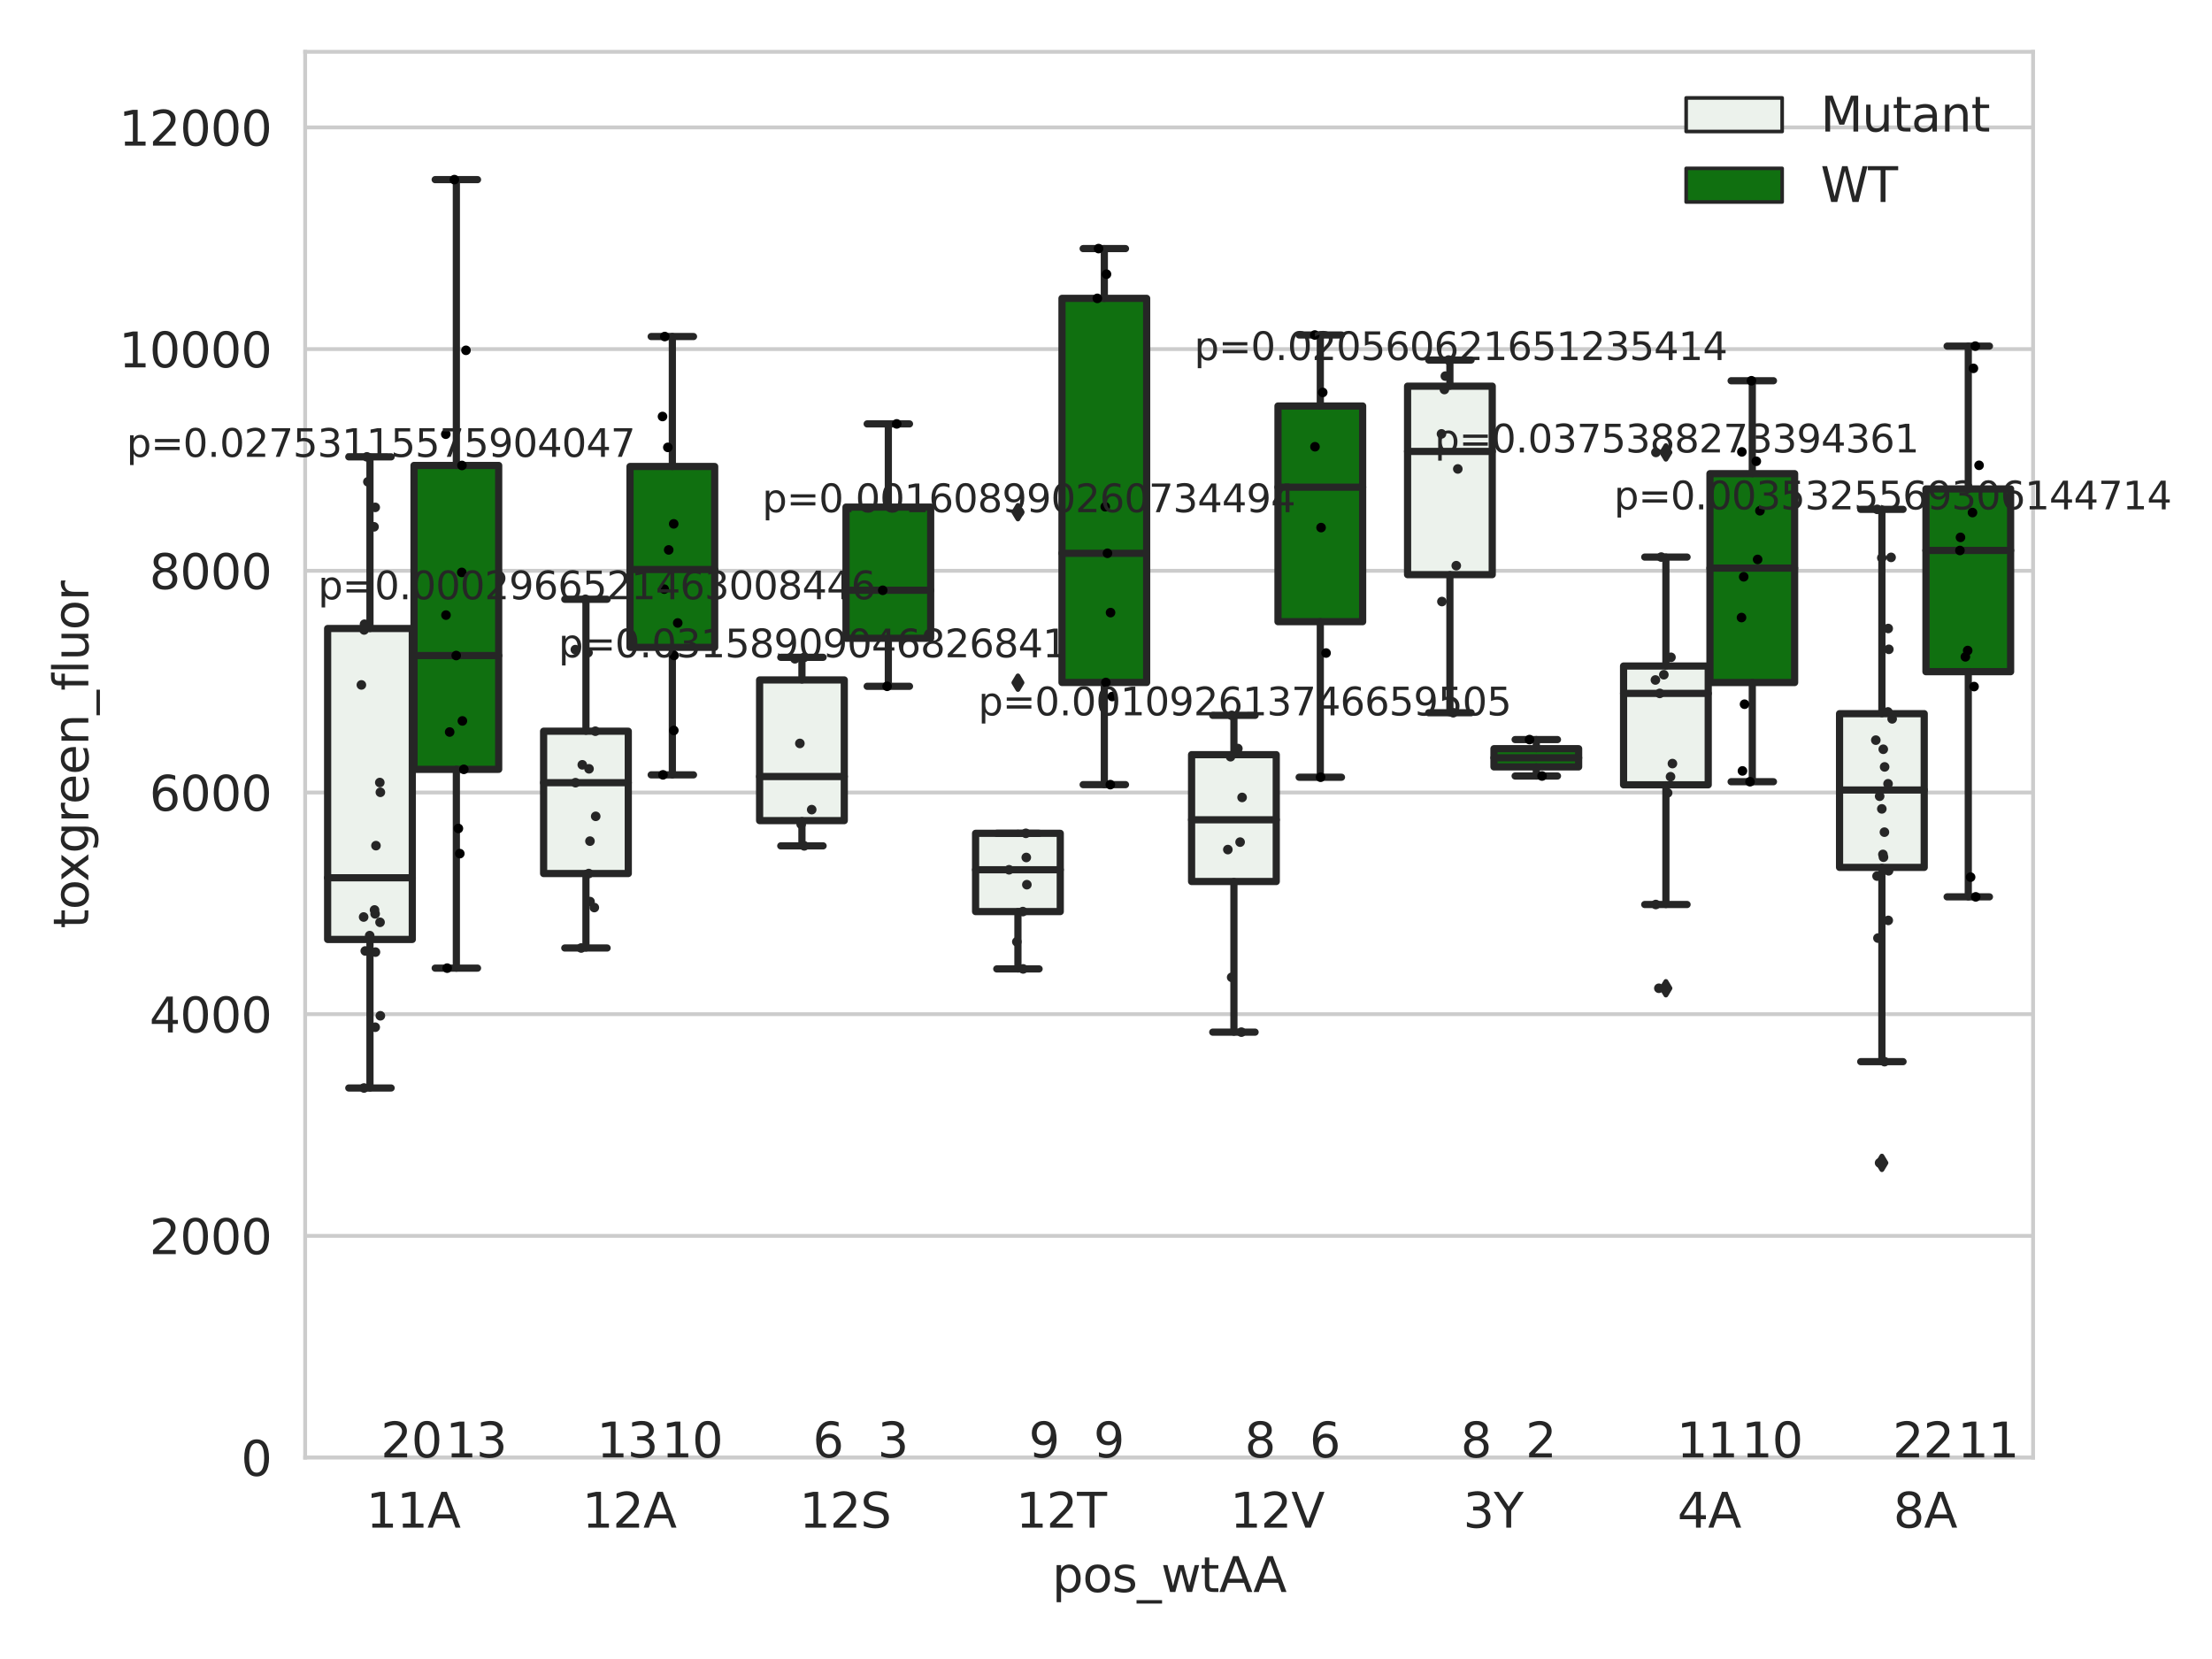 <?xml version="1.0" encoding="utf-8" standalone="no"?>
<!DOCTYPE svg PUBLIC "-//W3C//DTD SVG 1.1//EN"
  "http://www.w3.org/Graphics/SVG/1.1/DTD/svg11.dtd">
<svg xmlns:xlink="http://www.w3.org/1999/xlink" width="460.8pt" height="345.6pt" viewBox="0 0 460.8 345.6" xmlns="http://www.w3.org/2000/svg" version="1.1">
 <defs>
  <style type="text/css">*{stroke-linejoin: round; stroke-linecap: butt}</style>
 </defs>
 <g id="figure_1">
  <g id="patch_1">
   <path d="M 0 345.6 
L 460.8 345.6 
L 460.8 0 
L 0 0 
z
" style="fill: #ffffff"/>
  </g>
  <g id="axes_1">
   <g id="patch_2">
    <path d="M 63.571 303.64 
L 423.527 303.64 
L 423.527 10.8 
L 63.571 10.8 
z
" style="fill: #ffffff"/>
   </g>
   <g id="matplotlib.axis_1">
    <g id="xtick_1">
     <g id="text_1">
      <!-- 11A -->
      <g style="fill: #262626" transform="translate(76.286 318.238)scale(0.1 -0.1)">
       <defs>
        <path id="DejaVuSans-31" d="M 794 531 
L 1825 531 
L 1825 4091 
L 703 3866 
L 703 4441 
L 1819 4666 
L 2450 4666 
L 2450 531 
L 3481 531 
L 3481 0 
L 794 0 
L 794 531 
z
" transform="scale(0.016)"/>
        <path id="DejaVuSans-41" d="M 2188 4044 
L 1331 1722 
L 3047 1722 
L 2188 4044 
z
M 1831 4666 
L 2547 4666 
L 4325 0 
L 3669 0 
L 3244 1197 
L 1141 1197 
L 716 0 
L 50 0 
L 1831 4666 
z
" transform="scale(0.016)"/>
       </defs>
       <use xlink:href="#DejaVuSans-31"/>
       <use xlink:href="#DejaVuSans-31" x="63.623"/>
       <use xlink:href="#DejaVuSans-41" x="127.246"/>
      </g>
     </g>
    </g>
    <g id="xtick_2">
     <g id="text_2">
      <!-- 12A -->
      <g style="fill: #262626" transform="translate(121.28 318.238)scale(0.1 -0.1)">
       <defs>
        <path id="DejaVuSans-32" d="M 1228 531 
L 3431 531 
L 3431 0 
L 469 0 
L 469 531 
Q 828 903 1448 1529 
Q 2069 2156 2228 2338 
Q 2531 2678 2651 2914 
Q 2772 3150 2772 3378 
Q 2772 3750 2511 3984 
Q 2250 4219 1831 4219 
Q 1534 4219 1204 4116 
Q 875 4013 500 3803 
L 500 4441 
Q 881 4594 1212 4672 
Q 1544 4750 1819 4750 
Q 2544 4750 2975 4387 
Q 3406 4025 3406 3419 
Q 3406 3131 3298 2873 
Q 3191 2616 2906 2266 
Q 2828 2175 2409 1742 
Q 1991 1309 1228 531 
z
" transform="scale(0.016)"/>
       </defs>
       <use xlink:href="#DejaVuSans-31"/>
       <use xlink:href="#DejaVuSans-32" x="63.623"/>
       <use xlink:href="#DejaVuSans-41" x="127.246"/>
      </g>
     </g>
    </g>
    <g id="xtick_3">
     <g id="text_3">
      <!-- 12S -->
      <g style="fill: #262626" transform="translate(166.521 318.238)scale(0.1 -0.1)">
       <defs>
        <path id="DejaVuSans-53" d="M 3425 4513 
L 3425 3897 
Q 3066 4069 2747 4153 
Q 2428 4238 2131 4238 
Q 1616 4238 1336 4038 
Q 1056 3838 1056 3469 
Q 1056 3159 1242 3001 
Q 1428 2844 1947 2747 
L 2328 2669 
Q 3034 2534 3370 2195 
Q 3706 1856 3706 1288 
Q 3706 609 3251 259 
Q 2797 -91 1919 -91 
Q 1588 -91 1214 -16 
Q 841 59 441 206 
L 441 856 
Q 825 641 1194 531 
Q 1563 422 1919 422 
Q 2459 422 2753 634 
Q 3047 847 3047 1241 
Q 3047 1584 2836 1778 
Q 2625 1972 2144 2069 
L 1759 2144 
Q 1053 2284 737 2584 
Q 422 2884 422 3419 
Q 422 4038 858 4394 
Q 1294 4750 2059 4750 
Q 2388 4750 2728 4690 
Q 3069 4631 3425 4513 
z
" transform="scale(0.016)"/>
       </defs>
       <use xlink:href="#DejaVuSans-31"/>
       <use xlink:href="#DejaVuSans-32" x="63.623"/>
       <use xlink:href="#DejaVuSans-53" x="127.246"/>
      </g>
     </g>
    </g>
    <g id="xtick_4">
     <g id="text_4">
      <!-- 12T -->
      <g style="fill: #262626" transform="translate(211.636 318.238)scale(0.1 -0.1)">
       <defs>
        <path id="DejaVuSans-54" d="M -19 4666 
L 3928 4666 
L 3928 4134 
L 2272 4134 
L 2272 0 
L 1638 0 
L 1638 4134 
L -19 4134 
L -19 4666 
z
" transform="scale(0.016)"/>
       </defs>
       <use xlink:href="#DejaVuSans-31"/>
       <use xlink:href="#DejaVuSans-32" x="63.623"/>
       <use xlink:href="#DejaVuSans-54" x="127.246"/>
      </g>
     </g>
    </g>
    <g id="xtick_5">
     <g id="text_5">
      <!-- 12V -->
      <g style="fill: #262626" transform="translate(256.264 318.238)scale(0.1 -0.1)">
       <defs>
        <path id="DejaVuSans-56" d="M 1831 0 
L 50 4666 
L 709 4666 
L 2188 738 
L 3669 4666 
L 4325 4666 
L 2547 0 
L 1831 0 
z
" transform="scale(0.016)"/>
       </defs>
       <use xlink:href="#DejaVuSans-31"/>
       <use xlink:href="#DejaVuSans-32" x="63.623"/>
       <use xlink:href="#DejaVuSans-56" x="127.246"/>
      </g>
     </g>
    </g>
    <g id="xtick_6">
     <g id="text_6">
      <!-- 3Y -->
      <g style="fill: #262626" transform="translate(304.806 318.238)scale(0.1 -0.1)">
       <defs>
        <path id="DejaVuSans-33" d="M 2597 2516 
Q 3050 2419 3304 2112 
Q 3559 1806 3559 1356 
Q 3559 666 3084 287 
Q 2609 -91 1734 -91 
Q 1441 -91 1130 -33 
Q 819 25 488 141 
L 488 750 
Q 750 597 1062 519 
Q 1375 441 1716 441 
Q 2309 441 2620 675 
Q 2931 909 2931 1356 
Q 2931 1769 2642 2001 
Q 2353 2234 1838 2234 
L 1294 2234 
L 1294 2753 
L 1863 2753 
Q 2328 2753 2575 2939 
Q 2822 3125 2822 3475 
Q 2822 3834 2567 4026 
Q 2313 4219 1838 4219 
Q 1578 4219 1281 4162 
Q 984 4106 628 3988 
L 628 4550 
Q 988 4650 1302 4700 
Q 1616 4750 1894 4750 
Q 2613 4750 3031 4423 
Q 3450 4097 3450 3541 
Q 3450 3153 3228 2886 
Q 3006 2619 2597 2516 
z
" transform="scale(0.016)"/>
        <path id="DejaVuSans-59" d="M -13 4666 
L 666 4666 
L 1959 2747 
L 3244 4666 
L 3922 4666 
L 2272 2222 
L 2272 0 
L 1638 0 
L 1638 2222 
L -13 4666 
z
" transform="scale(0.016)"/>
       </defs>
       <use xlink:href="#DejaVuSans-33"/>
       <use xlink:href="#DejaVuSans-59" x="63.623"/>
      </g>
     </g>
    </g>
    <g id="xtick_7">
     <g id="text_7">
      <!-- 4A -->
      <g style="fill: #262626" transform="translate(349.434 318.238)scale(0.1 -0.1)">
       <defs>
        <path id="DejaVuSans-34" d="M 2419 4116 
L 825 1625 
L 2419 1625 
L 2419 4116 
z
M 2253 4666 
L 3047 4666 
L 3047 1625 
L 3713 1625 
L 3713 1100 
L 3047 1100 
L 3047 0 
L 2419 0 
L 2419 1100 
L 313 1100 
L 313 1709 
L 2253 4666 
z
" transform="scale(0.016)"/>
       </defs>
       <use xlink:href="#DejaVuSans-34"/>
       <use xlink:href="#DejaVuSans-41" x="63.623"/>
      </g>
     </g>
    </g>
    <g id="xtick_8">
     <g id="text_8">
      <!-- 8A -->
      <g style="fill: #262626" transform="translate(394.429 318.238)scale(0.1 -0.1)">
       <defs>
        <path id="DejaVuSans-38" d="M 2034 2216 
Q 1584 2216 1326 1975 
Q 1069 1734 1069 1313 
Q 1069 891 1326 650 
Q 1584 409 2034 409 
Q 2484 409 2743 651 
Q 3003 894 3003 1313 
Q 3003 1734 2745 1975 
Q 2488 2216 2034 2216 
z
M 1403 2484 
Q 997 2584 770 2862 
Q 544 3141 544 3541 
Q 544 4100 942 4425 
Q 1341 4750 2034 4750 
Q 2731 4750 3128 4425 
Q 3525 4100 3525 3541 
Q 3525 3141 3298 2862 
Q 3072 2584 2669 2484 
Q 3125 2378 3379 2068 
Q 3634 1759 3634 1313 
Q 3634 634 3220 271 
Q 2806 -91 2034 -91 
Q 1263 -91 848 271 
Q 434 634 434 1313 
Q 434 1759 690 2068 
Q 947 2378 1403 2484 
z
M 1172 3481 
Q 1172 3119 1398 2916 
Q 1625 2713 2034 2713 
Q 2441 2713 2670 2916 
Q 2900 3119 2900 3481 
Q 2900 3844 2670 4047 
Q 2441 4250 2034 4250 
Q 1625 4250 1398 4047 
Q 1172 3844 1172 3481 
z
" transform="scale(0.016)"/>
       </defs>
       <use xlink:href="#DejaVuSans-38"/>
       <use xlink:href="#DejaVuSans-41" x="63.623"/>
      </g>
     </g>
    </g>
    <g id="text_9">
     <!-- pos_wtAA -->
     <g style="fill: #262626" transform="translate(219.184 331.638)scale(0.1 -0.1)">
      <defs>
       <path id="DejaVuSans-70" d="M 1159 525 
L 1159 -1331 
L 581 -1331 
L 581 3500 
L 1159 3500 
L 1159 2969 
Q 1341 3281 1617 3432 
Q 1894 3584 2278 3584 
Q 2916 3584 3314 3078 
Q 3713 2572 3713 1747 
Q 3713 922 3314 415 
Q 2916 -91 2278 -91 
Q 1894 -91 1617 61 
Q 1341 213 1159 525 
z
M 3116 1747 
Q 3116 2381 2855 2742 
Q 2594 3103 2138 3103 
Q 1681 3103 1420 2742 
Q 1159 2381 1159 1747 
Q 1159 1113 1420 752 
Q 1681 391 2138 391 
Q 2594 391 2855 752 
Q 3116 1113 3116 1747 
z
" transform="scale(0.016)"/>
       <path id="DejaVuSans-6f" d="M 1959 3097 
Q 1497 3097 1228 2736 
Q 959 2375 959 1747 
Q 959 1119 1226 758 
Q 1494 397 1959 397 
Q 2419 397 2687 759 
Q 2956 1122 2956 1747 
Q 2956 2369 2687 2733 
Q 2419 3097 1959 3097 
z
M 1959 3584 
Q 2709 3584 3137 3096 
Q 3566 2609 3566 1747 
Q 3566 888 3137 398 
Q 2709 -91 1959 -91 
Q 1206 -91 779 398 
Q 353 888 353 1747 
Q 353 2609 779 3096 
Q 1206 3584 1959 3584 
z
" transform="scale(0.016)"/>
       <path id="DejaVuSans-73" d="M 2834 3397 
L 2834 2853 
Q 2591 2978 2328 3040 
Q 2066 3103 1784 3103 
Q 1356 3103 1142 2972 
Q 928 2841 928 2578 
Q 928 2378 1081 2264 
Q 1234 2150 1697 2047 
L 1894 2003 
Q 2506 1872 2764 1633 
Q 3022 1394 3022 966 
Q 3022 478 2636 193 
Q 2250 -91 1575 -91 
Q 1294 -91 989 -36 
Q 684 19 347 128 
L 347 722 
Q 666 556 975 473 
Q 1284 391 1588 391 
Q 1994 391 2212 530 
Q 2431 669 2431 922 
Q 2431 1156 2273 1281 
Q 2116 1406 1581 1522 
L 1381 1569 
Q 847 1681 609 1914 
Q 372 2147 372 2553 
Q 372 3047 722 3315 
Q 1072 3584 1716 3584 
Q 2034 3584 2315 3537 
Q 2597 3491 2834 3397 
z
" transform="scale(0.016)"/>
       <path id="DejaVuSans-5f" d="M 3263 -1063 
L 3263 -1509 
L -63 -1509 
L -63 -1063 
L 3263 -1063 
z
" transform="scale(0.016)"/>
       <path id="DejaVuSans-77" d="M 269 3500 
L 844 3500 
L 1563 769 
L 2278 3500 
L 2956 3500 
L 3675 769 
L 4391 3500 
L 4966 3500 
L 4050 0 
L 3372 0 
L 2619 2869 
L 1863 0 
L 1184 0 
L 269 3500 
z
" transform="scale(0.016)"/>
       <path id="DejaVuSans-74" d="M 1172 4494 
L 1172 3500 
L 2356 3500 
L 2356 3053 
L 1172 3053 
L 1172 1153 
Q 1172 725 1289 603 
Q 1406 481 1766 481 
L 2356 481 
L 2356 0 
L 1766 0 
Q 1100 0 847 248 
Q 594 497 594 1153 
L 594 3053 
L 172 3053 
L 172 3500 
L 594 3500 
L 594 4494 
L 1172 4494 
z
" transform="scale(0.016)"/>
      </defs>
      <use xlink:href="#DejaVuSans-70"/>
      <use xlink:href="#DejaVuSans-6f" x="63.477"/>
      <use xlink:href="#DejaVuSans-73" x="124.658"/>
      <use xlink:href="#DejaVuSans-5f" x="176.758"/>
      <use xlink:href="#DejaVuSans-77" x="226.758"/>
      <use xlink:href="#DejaVuSans-74" x="308.545"/>
      <use xlink:href="#DejaVuSans-41" x="347.754"/>
      <use xlink:href="#DejaVuSans-41" x="418.912"/>
     </g>
    </g>
   </g>
   <g id="matplotlib.axis_2">
    <g id="ytick_1">
     <g id="line2d_1">
      <path d="M 63.571 303.64 
L 423.527 303.64 
" clip-path="url(#pb9c90bd970)" style="fill: none; stroke: #cccccc; stroke-width: 0.8; stroke-linecap: round"/>
     </g>
     <g id="text_10">
      <!-- 0 -->
      <g style="fill: #262626" transform="translate(50.209 307.439)scale(0.1 -0.1)">
       <defs>
        <path id="DejaVuSans-30" d="M 2034 4250 
Q 1547 4250 1301 3770 
Q 1056 3291 1056 2328 
Q 1056 1369 1301 889 
Q 1547 409 2034 409 
Q 2525 409 2770 889 
Q 3016 1369 3016 2328 
Q 3016 3291 2770 3770 
Q 2525 4250 2034 4250 
z
M 2034 4750 
Q 2819 4750 3233 4129 
Q 3647 3509 3647 2328 
Q 3647 1150 3233 529 
Q 2819 -91 2034 -91 
Q 1250 -91 836 529 
Q 422 1150 422 2328 
Q 422 3509 836 4129 
Q 1250 4750 2034 4750 
z
" transform="scale(0.016)"/>
       </defs>
       <use xlink:href="#DejaVuSans-30"/>
      </g>
     </g>
    </g>
    <g id="ytick_2">
     <g id="line2d_2">
      <path d="M 63.571 257.457 
L 423.527 257.457 
" clip-path="url(#pb9c90bd970)" style="fill: none; stroke: #cccccc; stroke-width: 0.8; stroke-linecap: round"/>
     </g>
     <g id="text_11">
      <!-- 2000 -->
      <g style="fill: #262626" transform="translate(31.121 261.256)scale(0.1 -0.1)">
       <use xlink:href="#DejaVuSans-32"/>
       <use xlink:href="#DejaVuSans-30" x="63.623"/>
       <use xlink:href="#DejaVuSans-30" x="127.246"/>
       <use xlink:href="#DejaVuSans-30" x="190.869"/>
      </g>
     </g>
    </g>
    <g id="ytick_3">
     <g id="line2d_3">
      <path d="M 63.571 211.274 
L 423.527 211.274 
" clip-path="url(#pb9c90bd970)" style="fill: none; stroke: #cccccc; stroke-width: 0.8; stroke-linecap: round"/>
     </g>
     <g id="text_12">
      <!-- 4000 -->
      <g style="fill: #262626" transform="translate(31.121 215.073)scale(0.1 -0.1)">
       <use xlink:href="#DejaVuSans-34"/>
       <use xlink:href="#DejaVuSans-30" x="63.623"/>
       <use xlink:href="#DejaVuSans-30" x="127.246"/>
       <use xlink:href="#DejaVuSans-30" x="190.869"/>
      </g>
     </g>
    </g>
    <g id="ytick_4">
     <g id="line2d_4">
      <path d="M 63.571 165.091 
L 423.527 165.091 
" clip-path="url(#pb9c90bd970)" style="fill: none; stroke: #cccccc; stroke-width: 0.8; stroke-linecap: round"/>
     </g>
     <g id="text_13">
      <!-- 6000 -->
      <g style="fill: #262626" transform="translate(31.121 168.89)scale(0.1 -0.1)">
       <defs>
        <path id="DejaVuSans-36" d="M 2113 2584 
Q 1688 2584 1439 2293 
Q 1191 2003 1191 1497 
Q 1191 994 1439 701 
Q 1688 409 2113 409 
Q 2538 409 2786 701 
Q 3034 994 3034 1497 
Q 3034 2003 2786 2293 
Q 2538 2584 2113 2584 
z
M 3366 4563 
L 3366 3988 
Q 3128 4100 2886 4159 
Q 2644 4219 2406 4219 
Q 1781 4219 1451 3797 
Q 1122 3375 1075 2522 
Q 1259 2794 1537 2939 
Q 1816 3084 2150 3084 
Q 2853 3084 3261 2657 
Q 3669 2231 3669 1497 
Q 3669 778 3244 343 
Q 2819 -91 2113 -91 
Q 1303 -91 875 529 
Q 447 1150 447 2328 
Q 447 3434 972 4092 
Q 1497 4750 2381 4750 
Q 2619 4750 2861 4703 
Q 3103 4656 3366 4563 
z
" transform="scale(0.016)"/>
       </defs>
       <use xlink:href="#DejaVuSans-36"/>
       <use xlink:href="#DejaVuSans-30" x="63.623"/>
       <use xlink:href="#DejaVuSans-30" x="127.246"/>
       <use xlink:href="#DejaVuSans-30" x="190.869"/>
      </g>
     </g>
    </g>
    <g id="ytick_5">
     <g id="line2d_5">
      <path d="M 63.571 118.908 
L 423.527 118.908 
" clip-path="url(#pb9c90bd970)" style="fill: none; stroke: #cccccc; stroke-width: 0.8; stroke-linecap: round"/>
     </g>
     <g id="text_14">
      <!-- 8000 -->
      <g style="fill: #262626" transform="translate(31.121 122.707)scale(0.1 -0.1)">
       <use xlink:href="#DejaVuSans-38"/>
       <use xlink:href="#DejaVuSans-30" x="63.623"/>
       <use xlink:href="#DejaVuSans-30" x="127.246"/>
       <use xlink:href="#DejaVuSans-30" x="190.869"/>
      </g>
     </g>
    </g>
    <g id="ytick_6">
     <g id="line2d_6">
      <path d="M 63.571 72.725 
L 423.527 72.725 
" clip-path="url(#pb9c90bd970)" style="fill: none; stroke: #cccccc; stroke-width: 0.8; stroke-linecap: round"/>
     </g>
     <g id="text_15">
      <!-- 10000 -->
      <g style="fill: #262626" transform="translate(24.759 76.525)scale(0.1 -0.1)">
       <use xlink:href="#DejaVuSans-31"/>
       <use xlink:href="#DejaVuSans-30" x="63.623"/>
       <use xlink:href="#DejaVuSans-30" x="127.246"/>
       <use xlink:href="#DejaVuSans-30" x="190.869"/>
       <use xlink:href="#DejaVuSans-30" x="254.492"/>
      </g>
     </g>
    </g>
    <g id="ytick_7">
     <g id="line2d_7">
      <path d="M 63.571 26.542 
L 423.527 26.542 
" clip-path="url(#pb9c90bd970)" style="fill: none; stroke: #cccccc; stroke-width: 0.8; stroke-linecap: round"/>
     </g>
     <g id="text_16">
      <!-- 12000 -->
      <g style="fill: #262626" transform="translate(24.759 30.342)scale(0.1 -0.1)">
       <use xlink:href="#DejaVuSans-31"/>
       <use xlink:href="#DejaVuSans-32" x="63.623"/>
       <use xlink:href="#DejaVuSans-30" x="127.246"/>
       <use xlink:href="#DejaVuSans-30" x="190.869"/>
       <use xlink:href="#DejaVuSans-30" x="254.492"/>
      </g>
     </g>
    </g>
    <g id="text_17">
     <!-- toxgreen_fluor -->
     <g style="fill: #262626" transform="translate(18.401 193.415)rotate(-90)scale(0.1 -0.1)">
      <defs>
       <path id="DejaVuSans-78" d="M 3513 3500 
L 2247 1797 
L 3578 0 
L 2900 0 
L 1881 1375 
L 863 0 
L 184 0 
L 1544 1831 
L 300 3500 
L 978 3500 
L 1906 2253 
L 2834 3500 
L 3513 3500 
z
" transform="scale(0.016)"/>
       <path id="DejaVuSans-67" d="M 2906 1791 
Q 2906 2416 2648 2759 
Q 2391 3103 1925 3103 
Q 1463 3103 1205 2759 
Q 947 2416 947 1791 
Q 947 1169 1205 825 
Q 1463 481 1925 481 
Q 2391 481 2648 825 
Q 2906 1169 2906 1791 
z
M 3481 434 
Q 3481 -459 3084 -895 
Q 2688 -1331 1869 -1331 
Q 1566 -1331 1297 -1286 
Q 1028 -1241 775 -1147 
L 775 -588 
Q 1028 -725 1275 -790 
Q 1522 -856 1778 -856 
Q 2344 -856 2625 -561 
Q 2906 -266 2906 331 
L 2906 616 
Q 2728 306 2450 153 
Q 2172 0 1784 0 
Q 1141 0 747 490 
Q 353 981 353 1791 
Q 353 2603 747 3093 
Q 1141 3584 1784 3584 
Q 2172 3584 2450 3431 
Q 2728 3278 2906 2969 
L 2906 3500 
L 3481 3500 
L 3481 434 
z
" transform="scale(0.016)"/>
       <path id="DejaVuSans-72" d="M 2631 2963 
Q 2534 3019 2420 3045 
Q 2306 3072 2169 3072 
Q 1681 3072 1420 2755 
Q 1159 2438 1159 1844 
L 1159 0 
L 581 0 
L 581 3500 
L 1159 3500 
L 1159 2956 
Q 1341 3275 1631 3429 
Q 1922 3584 2338 3584 
Q 2397 3584 2469 3576 
Q 2541 3569 2628 3553 
L 2631 2963 
z
" transform="scale(0.016)"/>
       <path id="DejaVuSans-65" d="M 3597 1894 
L 3597 1613 
L 953 1613 
Q 991 1019 1311 708 
Q 1631 397 2203 397 
Q 2534 397 2845 478 
Q 3156 559 3463 722 
L 3463 178 
Q 3153 47 2828 -22 
Q 2503 -91 2169 -91 
Q 1331 -91 842 396 
Q 353 884 353 1716 
Q 353 2575 817 3079 
Q 1281 3584 2069 3584 
Q 2775 3584 3186 3129 
Q 3597 2675 3597 1894 
z
M 3022 2063 
Q 3016 2534 2758 2815 
Q 2500 3097 2075 3097 
Q 1594 3097 1305 2825 
Q 1016 2553 972 2059 
L 3022 2063 
z
" transform="scale(0.016)"/>
       <path id="DejaVuSans-6e" d="M 3513 2113 
L 3513 0 
L 2938 0 
L 2938 2094 
Q 2938 2591 2744 2837 
Q 2550 3084 2163 3084 
Q 1697 3084 1428 2787 
Q 1159 2491 1159 1978 
L 1159 0 
L 581 0 
L 581 3500 
L 1159 3500 
L 1159 2956 
Q 1366 3272 1645 3428 
Q 1925 3584 2291 3584 
Q 2894 3584 3203 3211 
Q 3513 2838 3513 2113 
z
" transform="scale(0.016)"/>
       <path id="DejaVuSans-66" d="M 2375 4863 
L 2375 4384 
L 1825 4384 
Q 1516 4384 1395 4259 
Q 1275 4134 1275 3809 
L 1275 3500 
L 2222 3500 
L 2222 3053 
L 1275 3053 
L 1275 0 
L 697 0 
L 697 3053 
L 147 3053 
L 147 3500 
L 697 3500 
L 697 3744 
Q 697 4328 969 4595 
Q 1241 4863 1831 4863 
L 2375 4863 
z
" transform="scale(0.016)"/>
       <path id="DejaVuSans-6c" d="M 603 4863 
L 1178 4863 
L 1178 0 
L 603 0 
L 603 4863 
z
" transform="scale(0.016)"/>
       <path id="DejaVuSans-75" d="M 544 1381 
L 544 3500 
L 1119 3500 
L 1119 1403 
Q 1119 906 1312 657 
Q 1506 409 1894 409 
Q 2359 409 2629 706 
Q 2900 1003 2900 1516 
L 2900 3500 
L 3475 3500 
L 3475 0 
L 2900 0 
L 2900 538 
Q 2691 219 2414 64 
Q 2138 -91 1772 -91 
Q 1169 -91 856 284 
Q 544 659 544 1381 
z
M 1991 3584 
L 1991 3584 
z
" transform="scale(0.016)"/>
      </defs>
      <use xlink:href="#DejaVuSans-74"/>
      <use xlink:href="#DejaVuSans-6f" x="39.209"/>
      <use xlink:href="#DejaVuSans-78" x="97.266"/>
      <use xlink:href="#DejaVuSans-67" x="156.445"/>
      <use xlink:href="#DejaVuSans-72" x="219.922"/>
      <use xlink:href="#DejaVuSans-65" x="258.785"/>
      <use xlink:href="#DejaVuSans-65" x="320.309"/>
      <use xlink:href="#DejaVuSans-6e" x="381.832"/>
      <use xlink:href="#DejaVuSans-5f" x="445.211"/>
      <use xlink:href="#DejaVuSans-66" x="495.211"/>
      <use xlink:href="#DejaVuSans-6c" x="530.416"/>
      <use xlink:href="#DejaVuSans-75" x="558.199"/>
      <use xlink:href="#DejaVuSans-6f" x="621.578"/>
      <use xlink:href="#DejaVuSans-72" x="682.76"/>
     </g>
    </g>
   </g>
   <g id="patch_3">
    <path d="M 68.251 195.705 
L 85.889 195.705 
L 85.889 130.931 
L 68.251 130.931 
L 68.251 195.705 
z
" clip-path="url(#pb9c90bd970)" style="fill: #ecf2ec; stroke: #262626; stroke-width: 1.5; stroke-linejoin: miter"/>
   </g>
   <g id="patch_4">
    <path d="M 86.248 160.269 
L 103.886 160.269 
L 103.886 96.96 
L 86.248 96.96 
L 86.248 160.269 
z
" clip-path="url(#pb9c90bd970)" style="fill: #107010; stroke: #262626; stroke-width: 1.5; stroke-linejoin: miter"/>
   </g>
   <g id="patch_5">
    <path d="M 113.245 181.974 
L 130.883 181.974 
L 130.883 152.325 
L 113.245 152.325 
L 113.245 181.974 
z
" clip-path="url(#pb9c90bd970)" style="fill: #ecf2ec; stroke: #262626; stroke-width: 1.5; stroke-linejoin: miter"/>
   </g>
   <g id="patch_6">
    <path d="M 131.243 134.851 
L 148.881 134.851 
L 148.881 97.178 
L 131.243 97.178 
L 131.243 134.851 
z
" clip-path="url(#pb9c90bd970)" style="fill: #107010; stroke: #262626; stroke-width: 1.5; stroke-linejoin: miter"/>
   </g>
   <g id="patch_7">
    <path d="M 158.24 170.949 
L 175.878 170.949 
L 175.878 141.645 
L 158.24 141.645 
L 158.24 170.949 
z
" clip-path="url(#pb9c90bd970)" style="fill: #ecf2ec; stroke: #262626; stroke-width: 1.5; stroke-linejoin: miter"/>
   </g>
   <g id="patch_8">
    <path d="M 176.238 132.97 
L 193.875 132.97 
L 193.875 105.638 
L 176.238 105.638 
L 176.238 132.97 
z
" clip-path="url(#pb9c90bd970)" style="fill: #107010; stroke: #262626; stroke-width: 1.5; stroke-linejoin: miter"/>
   </g>
   <g id="patch_9">
    <path d="M 203.234 189.9 
L 220.872 189.9 
L 220.872 173.597 
L 203.234 173.597 
L 203.234 189.9 
z
" clip-path="url(#pb9c90bd970)" style="fill: #ecf2ec; stroke: #262626; stroke-width: 1.5; stroke-linejoin: miter"/>
   </g>
   <g id="patch_10">
    <path d="M 221.232 142.174 
L 238.87 142.174 
L 238.87 62.154 
L 221.232 62.154 
L 221.232 142.174 
z
" clip-path="url(#pb9c90bd970)" style="fill: #107010; stroke: #262626; stroke-width: 1.5; stroke-linejoin: miter"/>
   </g>
   <g id="patch_11">
    <path d="M 248.229 183.636 
L 265.867 183.636 
L 265.867 157.211 
L 248.229 157.211 
L 248.229 183.636 
z
" clip-path="url(#pb9c90bd970)" style="fill: #ecf2ec; stroke: #262626; stroke-width: 1.5; stroke-linejoin: miter"/>
   </g>
   <g id="patch_12">
    <path d="M 266.227 129.505 
L 283.864 129.505 
L 283.864 84.579 
L 266.227 84.579 
L 266.227 129.505 
z
" clip-path="url(#pb9c90bd970)" style="fill: #107010; stroke: #262626; stroke-width: 1.5; stroke-linejoin: miter"/>
   </g>
   <g id="patch_13">
    <path d="M 293.223 119.709 
L 310.861 119.709 
L 310.861 80.444 
L 293.223 80.444 
L 293.223 119.709 
z
" clip-path="url(#pb9c90bd970)" style="fill: #ecf2ec; stroke: #262626; stroke-width: 1.5; stroke-linejoin: miter"/>
   </g>
   <g id="patch_14">
    <path d="M 311.221 159.758 
L 328.859 159.758 
L 328.859 155.964 
L 311.221 155.964 
L 311.221 159.758 
z
" clip-path="url(#pb9c90bd970)" style="fill: #107010; stroke: #262626; stroke-width: 1.5; stroke-linejoin: miter"/>
   </g>
   <g id="patch_15">
    <path d="M 338.218 163.492 
L 355.856 163.492 
L 355.856 138.745 
L 338.218 138.745 
L 338.218 163.492 
z
" clip-path="url(#pb9c90bd970)" style="fill: #ecf2ec; stroke: #262626; stroke-width: 1.5; stroke-linejoin: miter"/>
   </g>
   <g id="patch_16">
    <path d="M 356.216 142.187 
L 373.853 142.187 
L 373.853 98.67 
L 356.216 98.67 
L 356.216 142.187 
z
" clip-path="url(#pb9c90bd970)" style="fill: #107010; stroke: #262626; stroke-width: 1.5; stroke-linejoin: miter"/>
   </g>
   <g id="patch_17">
    <path d="M 383.212 180.695 
L 400.85 180.695 
L 400.85 148.668 
L 383.212 148.668 
L 383.212 180.695 
z
" clip-path="url(#pb9c90bd970)" style="fill: #ecf2ec; stroke: #262626; stroke-width: 1.5; stroke-linejoin: miter"/>
   </g>
   <g id="patch_18">
    <path d="M 401.21 139.928 
L 418.848 139.928 
L 418.848 101.853 
L 401.21 101.853 
L 401.21 139.928 
z
" clip-path="url(#pb9c90bd970)" style="fill: #107010; stroke: #262626; stroke-width: 1.5; stroke-linejoin: miter"/>
   </g>
   <g id="patch_19">
    <path d="M 86.069 303.64 
L 86.069 303.64 
L 86.069 303.64 
L 86.069 303.64 
z
" clip-path="url(#pb9c90bd970)" style="fill: #ecf2ec; stroke: #262626; stroke-width: 0.75; stroke-linejoin: miter"/>
   </g>
   <g id="patch_20">
    <path d="M 86.069 303.64 
L 86.069 303.64 
L 86.069 303.64 
L 86.069 303.64 
z
" clip-path="url(#pb9c90bd970)" style="fill: #107010; stroke: #262626; stroke-width: 0.75; stroke-linejoin: miter"/>
   </g>
   <g id="PathCollection_1"/>
   <g id="PathCollection_2"/>
   <g id="line2d_8">
    <path d="M 77.07 195.705 
L 77.07 226.649 
" clip-path="url(#pb9c90bd970)" style="fill: none; stroke: #262626; stroke-width: 1.5; stroke-linecap: round"/>
   </g>
   <g id="line2d_9">
    <path d="M 77.07 130.931 
L 77.07 95.171 
" clip-path="url(#pb9c90bd970)" style="fill: none; stroke: #262626; stroke-width: 1.5; stroke-linecap: round"/>
   </g>
   <g id="line2d_10">
    <path d="M 72.66 226.649 
L 81.479 226.649 
" clip-path="url(#pb9c90bd970)" style="fill: none; stroke: #262626; stroke-width: 1.5; stroke-linecap: round"/>
   </g>
   <g id="line2d_11">
    <path d="M 72.66 95.171 
L 81.479 95.171 
" clip-path="url(#pb9c90bd970)" style="fill: none; stroke: #262626; stroke-width: 1.5; stroke-linecap: round"/>
   </g>
   <g id="line2d_12"/>
   <g id="line2d_13">
    <path d="M 95.067 160.269 
L 95.067 201.68 
" clip-path="url(#pb9c90bd970)" style="fill: none; stroke: #262626; stroke-width: 1.5; stroke-linecap: round"/>
   </g>
   <g id="line2d_14">
    <path d="M 95.067 96.96 
L 95.067 37.422 
" clip-path="url(#pb9c90bd970)" style="fill: none; stroke: #262626; stroke-width: 1.5; stroke-linecap: round"/>
   </g>
   <g id="line2d_15">
    <path d="M 90.658 201.68 
L 99.477 201.68 
" clip-path="url(#pb9c90bd970)" style="fill: none; stroke: #262626; stroke-width: 1.5; stroke-linecap: round"/>
   </g>
   <g id="line2d_16">
    <path d="M 90.658 37.422 
L 99.477 37.422 
" clip-path="url(#pb9c90bd970)" style="fill: none; stroke: #262626; stroke-width: 1.5; stroke-linecap: round"/>
   </g>
   <g id="line2d_17"/>
   <g id="line2d_18">
    <path d="M 122.064 181.974 
L 122.064 197.485 
" clip-path="url(#pb9c90bd970)" style="fill: none; stroke: #262626; stroke-width: 1.5; stroke-linecap: round"/>
   </g>
   <g id="line2d_19">
    <path d="M 122.064 152.325 
L 122.064 124.839 
" clip-path="url(#pb9c90bd970)" style="fill: none; stroke: #262626; stroke-width: 1.5; stroke-linecap: round"/>
   </g>
   <g id="line2d_20">
    <path d="M 117.655 197.485 
L 126.474 197.485 
" clip-path="url(#pb9c90bd970)" style="fill: none; stroke: #262626; stroke-width: 1.5; stroke-linecap: round"/>
   </g>
   <g id="line2d_21">
    <path d="M 117.655 124.839 
L 126.474 124.839 
" clip-path="url(#pb9c90bd970)" style="fill: none; stroke: #262626; stroke-width: 1.5; stroke-linecap: round"/>
   </g>
   <g id="line2d_22"/>
   <g id="line2d_23">
    <path d="M 140.062 134.851 
L 140.062 161.416 
" clip-path="url(#pb9c90bd970)" style="fill: none; stroke: #262626; stroke-width: 1.5; stroke-linecap: round"/>
   </g>
   <g id="line2d_24">
    <path d="M 140.062 97.178 
L 140.062 70.108 
" clip-path="url(#pb9c90bd970)" style="fill: none; stroke: #262626; stroke-width: 1.5; stroke-linecap: round"/>
   </g>
   <g id="line2d_25">
    <path d="M 135.652 161.416 
L 144.471 161.416 
" clip-path="url(#pb9c90bd970)" style="fill: none; stroke: #262626; stroke-width: 1.5; stroke-linecap: round"/>
   </g>
   <g id="line2d_26">
    <path d="M 135.652 70.108 
L 144.471 70.108 
" clip-path="url(#pb9c90bd970)" style="fill: none; stroke: #262626; stroke-width: 1.5; stroke-linecap: round"/>
   </g>
   <g id="line2d_27"/>
   <g id="line2d_28">
    <path d="M 167.059 170.949 
L 167.059 176.209 
" clip-path="url(#pb9c90bd970)" style="fill: none; stroke: #262626; stroke-width: 1.5; stroke-linecap: round"/>
   </g>
   <g id="line2d_29">
    <path d="M 167.059 141.645 
L 167.059 136.931 
" clip-path="url(#pb9c90bd970)" style="fill: none; stroke: #262626; stroke-width: 1.5; stroke-linecap: round"/>
   </g>
   <g id="line2d_30">
    <path d="M 162.649 176.209 
L 171.468 176.209 
" clip-path="url(#pb9c90bd970)" style="fill: none; stroke: #262626; stroke-width: 1.5; stroke-linecap: round"/>
   </g>
   <g id="line2d_31">
    <path d="M 162.649 136.931 
L 171.468 136.931 
" clip-path="url(#pb9c90bd970)" style="fill: none; stroke: #262626; stroke-width: 1.5; stroke-linecap: round"/>
   </g>
   <g id="line2d_32"/>
   <g id="line2d_33">
    <path d="M 185.056 132.97 
L 185.056 142.97 
" clip-path="url(#pb9c90bd970)" style="fill: none; stroke: #262626; stroke-width: 1.5; stroke-linecap: round"/>
   </g>
   <g id="line2d_34">
    <path d="M 185.056 105.638 
L 185.056 88.306 
" clip-path="url(#pb9c90bd970)" style="fill: none; stroke: #262626; stroke-width: 1.5; stroke-linecap: round"/>
   </g>
   <g id="line2d_35">
    <path d="M 180.647 142.97 
L 189.466 142.97 
" clip-path="url(#pb9c90bd970)" style="fill: none; stroke: #262626; stroke-width: 1.5; stroke-linecap: round"/>
   </g>
   <g id="line2d_36">
    <path d="M 180.647 88.306 
L 189.466 88.306 
" clip-path="url(#pb9c90bd970)" style="fill: none; stroke: #262626; stroke-width: 1.5; stroke-linecap: round"/>
   </g>
   <g id="line2d_37"/>
   <g id="line2d_38">
    <path d="M 212.053 189.9 
L 212.053 201.842 
" clip-path="url(#pb9c90bd970)" style="fill: none; stroke: #262626; stroke-width: 1.5; stroke-linecap: round"/>
   </g>
   <g id="line2d_39">
    <path d="M 212.053 173.597 
L 212.053 173.597 
" clip-path="url(#pb9c90bd970)" style="fill: none; stroke: #262626; stroke-width: 1.5; stroke-linecap: round"/>
   </g>
   <g id="line2d_40">
    <path d="M 207.644 201.842 
L 216.463 201.842 
" clip-path="url(#pb9c90bd970)" style="fill: none; stroke: #262626; stroke-width: 1.5; stroke-linecap: round"/>
   </g>
   <g id="line2d_41">
    <path d="M 207.644 173.597 
L 216.463 173.597 
" clip-path="url(#pb9c90bd970)" style="fill: none; stroke: #262626; stroke-width: 1.5; stroke-linecap: round"/>
   </g>
   <g id="line2d_42">
    <defs>
     <path id="m054b480336" d="M -0 1.414 
L 0.849 0 
L 0 -1.414 
L -0.849 -0 
z
" style="stroke: #262626; stroke-linejoin: miter"/>
    </defs>
    <g clip-path="url(#pb9c90bd970)">
     <use xlink:href="#m054b480336" x="212.053" y="142.216" style="fill: #262626; stroke: #262626; stroke-linejoin: miter"/>
     <use xlink:href="#m054b480336" x="212.053" y="106.697" style="fill: #262626; stroke: #262626; stroke-linejoin: miter"/>
    </g>
   </g>
   <g id="line2d_43">
    <path d="M 230.051 142.174 
L 230.051 163.454 
" clip-path="url(#pb9c90bd970)" style="fill: none; stroke: #262626; stroke-width: 1.5; stroke-linecap: round"/>
   </g>
   <g id="line2d_44">
    <path d="M 230.051 62.154 
L 230.051 51.787 
" clip-path="url(#pb9c90bd970)" style="fill: none; stroke: #262626; stroke-width: 1.5; stroke-linecap: round"/>
   </g>
   <g id="line2d_45">
    <path d="M 225.641 163.454 
L 234.46 163.454 
" clip-path="url(#pb9c90bd970)" style="fill: none; stroke: #262626; stroke-width: 1.5; stroke-linecap: round"/>
   </g>
   <g id="line2d_46">
    <path d="M 225.641 51.787 
L 234.46 51.787 
" clip-path="url(#pb9c90bd970)" style="fill: none; stroke: #262626; stroke-width: 1.5; stroke-linecap: round"/>
   </g>
   <g id="line2d_47"/>
   <g id="line2d_48">
    <path d="M 257.048 183.636 
L 257.048 215.015 
" clip-path="url(#pb9c90bd970)" style="fill: none; stroke: #262626; stroke-width: 1.5; stroke-linecap: round"/>
   </g>
   <g id="line2d_49">
    <path d="M 257.048 157.211 
L 257.048 149.022 
" clip-path="url(#pb9c90bd970)" style="fill: none; stroke: #262626; stroke-width: 1.5; stroke-linecap: round"/>
   </g>
   <g id="line2d_50">
    <path d="M 252.638 215.015 
L 261.457 215.015 
" clip-path="url(#pb9c90bd970)" style="fill: none; stroke: #262626; stroke-width: 1.5; stroke-linecap: round"/>
   </g>
   <g id="line2d_51">
    <path d="M 252.638 149.022 
L 261.457 149.022 
" clip-path="url(#pb9c90bd970)" style="fill: none; stroke: #262626; stroke-width: 1.5; stroke-linecap: round"/>
   </g>
   <g id="line2d_52"/>
   <g id="line2d_53">
    <path d="M 275.045 129.505 
L 275.045 161.912 
" clip-path="url(#pb9c90bd970)" style="fill: none; stroke: #262626; stroke-width: 1.5; stroke-linecap: round"/>
   </g>
   <g id="line2d_54">
    <path d="M 275.045 84.579 
L 275.045 69.787 
" clip-path="url(#pb9c90bd970)" style="fill: none; stroke: #262626; stroke-width: 1.5; stroke-linecap: round"/>
   </g>
   <g id="line2d_55">
    <path d="M 270.636 161.912 
L 279.455 161.912 
" clip-path="url(#pb9c90bd970)" style="fill: none; stroke: #262626; stroke-width: 1.5; stroke-linecap: round"/>
   </g>
   <g id="line2d_56">
    <path d="M 270.636 69.787 
L 279.455 69.787 
" clip-path="url(#pb9c90bd970)" style="fill: none; stroke: #262626; stroke-width: 1.5; stroke-linecap: round"/>
   </g>
   <g id="line2d_57"/>
   <g id="line2d_58">
    <path d="M 302.042 119.709 
L 302.042 148.476 
" clip-path="url(#pb9c90bd970)" style="fill: none; stroke: #262626; stroke-width: 1.5; stroke-linecap: round"/>
   </g>
   <g id="line2d_59">
    <path d="M 302.042 80.444 
L 302.042 75.004 
" clip-path="url(#pb9c90bd970)" style="fill: none; stroke: #262626; stroke-width: 1.5; stroke-linecap: round"/>
   </g>
   <g id="line2d_60">
    <path d="M 297.633 148.476 
L 306.452 148.476 
" clip-path="url(#pb9c90bd970)" style="fill: none; stroke: #262626; stroke-width: 1.5; stroke-linecap: round"/>
   </g>
   <g id="line2d_61">
    <path d="M 297.633 75.004 
L 306.452 75.004 
" clip-path="url(#pb9c90bd970)" style="fill: none; stroke: #262626; stroke-width: 1.5; stroke-linecap: round"/>
   </g>
   <g id="line2d_62"/>
   <g id="line2d_63">
    <path d="M 320.04 159.758 
L 320.04 161.655 
" clip-path="url(#pb9c90bd970)" style="fill: none; stroke: #262626; stroke-width: 1.5; stroke-linecap: round"/>
   </g>
   <g id="line2d_64">
    <path d="M 320.04 155.964 
L 320.04 154.067 
" clip-path="url(#pb9c90bd970)" style="fill: none; stroke: #262626; stroke-width: 1.5; stroke-linecap: round"/>
   </g>
   <g id="line2d_65">
    <path d="M 315.63 161.655 
L 324.449 161.655 
" clip-path="url(#pb9c90bd970)" style="fill: none; stroke: #262626; stroke-width: 1.5; stroke-linecap: round"/>
   </g>
   <g id="line2d_66">
    <path d="M 315.63 154.067 
L 324.449 154.067 
" clip-path="url(#pb9c90bd970)" style="fill: none; stroke: #262626; stroke-width: 1.5; stroke-linecap: round"/>
   </g>
   <g id="line2d_67"/>
   <g id="line2d_68">
    <path d="M 347.037 163.492 
L 347.037 188.425 
" clip-path="url(#pb9c90bd970)" style="fill: none; stroke: #262626; stroke-width: 1.5; stroke-linecap: round"/>
   </g>
   <g id="line2d_69">
    <path d="M 347.037 138.745 
L 347.037 116.05 
" clip-path="url(#pb9c90bd970)" style="fill: none; stroke: #262626; stroke-width: 1.5; stroke-linecap: round"/>
   </g>
   <g id="line2d_70">
    <path d="M 342.627 188.425 
L 351.446 188.425 
" clip-path="url(#pb9c90bd970)" style="fill: none; stroke: #262626; stroke-width: 1.5; stroke-linecap: round"/>
   </g>
   <g id="line2d_71">
    <path d="M 342.627 116.05 
L 351.446 116.05 
" clip-path="url(#pb9c90bd970)" style="fill: none; stroke: #262626; stroke-width: 1.5; stroke-linecap: round"/>
   </g>
   <g id="line2d_72">
    <g clip-path="url(#pb9c90bd970)">
     <use xlink:href="#m054b480336" x="347.037" y="205.872" style="fill: #262626; stroke: #262626; stroke-linejoin: miter"/>
     <use xlink:href="#m054b480336" x="347.037" y="94.251" style="fill: #262626; stroke: #262626; stroke-linejoin: miter"/>
    </g>
   </g>
   <g id="line2d_73">
    <path d="M 365.034 142.187 
L 365.034 162.845 
" clip-path="url(#pb9c90bd970)" style="fill: none; stroke: #262626; stroke-width: 1.5; stroke-linecap: round"/>
   </g>
   <g id="line2d_74">
    <path d="M 365.034 98.67 
L 365.034 79.317 
" clip-path="url(#pb9c90bd970)" style="fill: none; stroke: #262626; stroke-width: 1.5; stroke-linecap: round"/>
   </g>
   <g id="line2d_75">
    <path d="M 360.625 162.845 
L 369.444 162.845 
" clip-path="url(#pb9c90bd970)" style="fill: none; stroke: #262626; stroke-width: 1.5; stroke-linecap: round"/>
   </g>
   <g id="line2d_76">
    <path d="M 360.625 79.317 
L 369.444 79.317 
" clip-path="url(#pb9c90bd970)" style="fill: none; stroke: #262626; stroke-width: 1.5; stroke-linecap: round"/>
   </g>
   <g id="line2d_77"/>
   <g id="line2d_78">
    <path d="M 392.031 180.695 
L 392.031 221.161 
" clip-path="url(#pb9c90bd970)" style="fill: none; stroke: #262626; stroke-width: 1.5; stroke-linecap: round"/>
   </g>
   <g id="line2d_79">
    <path d="M 392.031 148.668 
L 392.031 106.108 
" clip-path="url(#pb9c90bd970)" style="fill: none; stroke: #262626; stroke-width: 1.5; stroke-linecap: round"/>
   </g>
   <g id="line2d_80">
    <path d="M 387.622 221.161 
L 396.441 221.161 
" clip-path="url(#pb9c90bd970)" style="fill: none; stroke: #262626; stroke-width: 1.5; stroke-linecap: round"/>
   </g>
   <g id="line2d_81">
    <path d="M 387.622 106.108 
L 396.441 106.108 
" clip-path="url(#pb9c90bd970)" style="fill: none; stroke: #262626; stroke-width: 1.5; stroke-linecap: round"/>
   </g>
   <g id="line2d_82">
    <g clip-path="url(#pb9c90bd970)">
     <use xlink:href="#m054b480336" x="392.031" y="242.249" style="fill: #262626; stroke: #262626; stroke-linejoin: miter"/>
    </g>
   </g>
   <g id="line2d_83">
    <path d="M 410.029 139.928 
L 410.029 186.832 
" clip-path="url(#pb9c90bd970)" style="fill: none; stroke: #262626; stroke-width: 1.5; stroke-linecap: round"/>
   </g>
   <g id="line2d_84">
    <path d="M 410.029 101.853 
L 410.029 72.104 
" clip-path="url(#pb9c90bd970)" style="fill: none; stroke: #262626; stroke-width: 1.5; stroke-linecap: round"/>
   </g>
   <g id="line2d_85">
    <path d="M 405.62 186.832 
L 414.438 186.832 
" clip-path="url(#pb9c90bd970)" style="fill: none; stroke: #262626; stroke-width: 1.5; stroke-linecap: round"/>
   </g>
   <g id="line2d_86">
    <path d="M 405.62 72.104 
L 414.438 72.104 
" clip-path="url(#pb9c90bd970)" style="fill: none; stroke: #262626; stroke-width: 1.5; stroke-linecap: round"/>
   </g>
   <g id="line2d_87"/>
   <g id="line2d_88">
    <path d="M 68.251 182.862 
L 85.889 182.862 
" clip-path="url(#pb9c90bd970)" style="fill: none; stroke: #262626; stroke-width: 1.5; stroke-linecap: round"/>
   </g>
   <g id="line2d_89">
    <path d="M 86.248 136.559 
L 103.886 136.559 
" clip-path="url(#pb9c90bd970)" style="fill: none; stroke: #262626; stroke-width: 1.5; stroke-linecap: round"/>
   </g>
   <g id="line2d_90">
    <path d="M 113.245 163.046 
L 130.883 163.046 
" clip-path="url(#pb9c90bd970)" style="fill: none; stroke: #262626; stroke-width: 1.5; stroke-linecap: round"/>
   </g>
   <g id="line2d_91">
    <path d="M 131.243 118.642 
L 148.881 118.642 
" clip-path="url(#pb9c90bd970)" style="fill: none; stroke: #262626; stroke-width: 1.5; stroke-linecap: round"/>
   </g>
   <g id="line2d_92">
    <path d="M 158.24 161.766 
L 175.878 161.766 
" clip-path="url(#pb9c90bd970)" style="fill: none; stroke: #262626; stroke-width: 1.5; stroke-linecap: round"/>
   </g>
   <g id="line2d_93">
    <path d="M 176.238 122.97 
L 193.875 122.97 
" clip-path="url(#pb9c90bd970)" style="fill: none; stroke: #262626; stroke-width: 1.5; stroke-linecap: round"/>
   </g>
   <g id="line2d_94">
    <path d="M 203.234 181.19 
L 220.872 181.19 
" clip-path="url(#pb9c90bd970)" style="fill: none; stroke: #262626; stroke-width: 1.5; stroke-linecap: round"/>
   </g>
   <g id="line2d_95">
    <path d="M 221.232 115.256 
L 238.87 115.256 
" clip-path="url(#pb9c90bd970)" style="fill: none; stroke: #262626; stroke-width: 1.5; stroke-linecap: round"/>
   </g>
   <g id="line2d_96">
    <path d="M 248.229 170.774 
L 265.867 170.774 
" clip-path="url(#pb9c90bd970)" style="fill: none; stroke: #262626; stroke-width: 1.5; stroke-linecap: round"/>
   </g>
   <g id="line2d_97">
    <path d="M 266.227 101.486 
L 283.864 101.486 
" clip-path="url(#pb9c90bd970)" style="fill: none; stroke: #262626; stroke-width: 1.5; stroke-linecap: round"/>
   </g>
   <g id="line2d_98">
    <path d="M 293.223 94.037 
L 310.861 94.037 
" clip-path="url(#pb9c90bd970)" style="fill: none; stroke: #262626; stroke-width: 1.5; stroke-linecap: round"/>
   </g>
   <g id="line2d_99">
    <path d="M 311.221 157.861 
L 328.859 157.861 
" clip-path="url(#pb9c90bd970)" style="fill: none; stroke: #262626; stroke-width: 1.5; stroke-linecap: round"/>
   </g>
   <g id="line2d_100">
    <path d="M 338.218 144.45 
L 355.856 144.45 
" clip-path="url(#pb9c90bd970)" style="fill: none; stroke: #262626; stroke-width: 1.5; stroke-linecap: round"/>
   </g>
   <g id="line2d_101">
    <path d="M 356.216 118.348 
L 373.853 118.348 
" clip-path="url(#pb9c90bd970)" style="fill: none; stroke: #262626; stroke-width: 1.5; stroke-linecap: round"/>
   </g>
   <g id="line2d_102">
    <path d="M 383.212 164.572 
L 400.85 164.572 
" clip-path="url(#pb9c90bd970)" style="fill: none; stroke: #262626; stroke-width: 1.5; stroke-linecap: round"/>
   </g>
   <g id="line2d_103">
    <path d="M 401.21 114.674 
L 418.848 114.674 
" clip-path="url(#pb9c90bd970)" style="fill: none; stroke: #262626; stroke-width: 1.5; stroke-linecap: round"/>
   </g>
   <g id="patch_21">
    <path d="M 63.571 303.64 
L 63.571 10.8 
" style="fill: none; stroke: #cccccc; stroke-width: 0.8; stroke-linejoin: miter; stroke-linecap: square"/>
   </g>
   <g id="patch_22">
    <path d="M 423.527 303.64 
L 423.527 10.8 
" style="fill: none; stroke: #cccccc; stroke-width: 0.8; stroke-linejoin: miter; stroke-linecap: square"/>
   </g>
   <g id="patch_23">
    <path d="M 63.571 303.64 
L 423.527 303.64 
" style="fill: none; stroke: #cccccc; stroke-width: 0.8; stroke-linejoin: miter; stroke-linecap: square"/>
   </g>
   <g id="patch_24">
    <path d="M 63.571 10.8 
L 423.527 10.8 
" style="fill: none; stroke: #cccccc; stroke-width: 0.8; stroke-linejoin: miter; stroke-linecap: square"/>
   </g>
   <g id="PathCollection_3">
    <defs>
     <path id="C0_0_ccc9b52760" d="M 0 1 
C 0.265 1 0.52 0.895 0.707 0.707 
C 0.895 0.52 1 0.265 1 -0 
C 1 -0.265 0.895 -0.52 0.707 -0.707 
C 0.52 -0.895 0.265 -1 0 -1 
C -0.265 -1 -0.52 -0.895 -0.707 -0.707 
C -0.895 -0.52 -1 -0.265 -1 0 
C -1 0.265 -0.895 0.52 -0.707 0.707 
C -0.52 0.895 -0.265 1 0 1 
z
"/>
    </defs>
    <g clip-path="url(#pb9c90bd970)">
     <use xlink:href="#C0_0_ccc9b52760" x="79.239" y="165.051" style="fill: #262626"/>
    </g>
    <g clip-path="url(#pb9c90bd970)">
     <use xlink:href="#C0_0_ccc9b52760" x="78.319" y="176.164" style="fill: #262626"/>
    </g>
    <g clip-path="url(#pb9c90bd970)">
     <use xlink:href="#C0_0_ccc9b52760" x="75.283" y="142.681" style="fill: #262626"/>
    </g>
    <g clip-path="url(#pb9c90bd970)">
     <use xlink:href="#C0_0_ccc9b52760" x="78.023" y="189.561" style="fill: #262626"/>
    </g>
    <g clip-path="url(#pb9c90bd970)">
     <use xlink:href="#C0_0_ccc9b52760" x="79.237" y="211.606" style="fill: #262626"/>
    </g>
    <g clip-path="url(#pb9c90bd970)">
     <use xlink:href="#C0_0_ccc9b52760" x="79.171" y="192.133" style="fill: #262626"/>
    </g>
    <g clip-path="url(#pb9c90bd970)">
     <use xlink:href="#C0_0_ccc9b52760" x="77.921" y="109.746" style="fill: #262626"/>
    </g>
    <g clip-path="url(#pb9c90bd970)">
     <use xlink:href="#C0_0_ccc9b52760" x="76.092" y="198.103" style="fill: #262626"/>
    </g>
    <g clip-path="url(#pb9c90bd970)">
     <use xlink:href="#C0_0_ccc9b52760" x="78.165" y="213.99" style="fill: #262626"/>
    </g>
    <g clip-path="url(#pb9c90bd970)">
     <use xlink:href="#C0_0_ccc9b52760" x="75.853" y="131.23" style="fill: #262626"/>
    </g>
    <g clip-path="url(#pb9c90bd970)">
     <use xlink:href="#C0_0_ccc9b52760" x="75.828" y="226.649" style="fill: #262626"/>
    </g>
    <g clip-path="url(#pb9c90bd970)">
     <use xlink:href="#C0_0_ccc9b52760" x="75.935" y="130.035" style="fill: #262626"/>
    </g>
    <g clip-path="url(#pb9c90bd970)">
     <use xlink:href="#C0_0_ccc9b52760" x="78.148" y="190.375" style="fill: #262626"/>
    </g>
    <g clip-path="url(#pb9c90bd970)">
     <use xlink:href="#C0_0_ccc9b52760" x="79.121" y="163.016" style="fill: #262626"/>
    </g>
    <g clip-path="url(#pb9c90bd970)">
     <use xlink:href="#C0_0_ccc9b52760" x="78.165" y="105.694" style="fill: #262626"/>
    </g>
    <g clip-path="url(#pb9c90bd970)">
     <use xlink:href="#C0_0_ccc9b52760" x="75.753" y="191.03" style="fill: #262626"/>
    </g>
    <g clip-path="url(#pb9c90bd970)">
     <use xlink:href="#C0_0_ccc9b52760" x="78.214" y="198.342" style="fill: #262626"/>
    </g>
    <g clip-path="url(#pb9c90bd970)">
     <use xlink:href="#C0_0_ccc9b52760" x="77.015" y="194.905" style="fill: #262626"/>
    </g>
    <g clip-path="url(#pb9c90bd970)">
     <use xlink:href="#C0_0_ccc9b52760" x="76.636" y="100.369" style="fill: #262626"/>
    </g>
    <g clip-path="url(#pb9c90bd970)">
     <use xlink:href="#C0_0_ccc9b52760" x="76.44" y="95.171" style="fill: #262626"/>
    </g>
   </g>
   <g id="PathCollection_4">
    <defs>
     <path id="C1_0_a27794e9cb" d="M 0 1 
C 0.265 1 0.52 0.895 0.707 0.707 
C 0.895 0.52 1 0.265 1 -0 
C 1 -0.265 0.895 -0.52 0.707 -0.707 
C 0.52 -0.895 0.265 -1 0 -1 
C -0.265 -1 -0.52 -0.895 -0.707 -0.707 
C -0.895 -0.52 -1 -0.265 -1 0 
C -1 0.265 -0.895 0.52 -0.707 0.707 
C -0.52 0.895 -0.265 1 0 1 
z
"/>
    </defs>
    <g clip-path="url(#pb9c90bd970)">
     <use xlink:href="#C1_0_a27794e9cb" x="93.156" y="201.68"/>
    </g>
    <g clip-path="url(#pb9c90bd970)">
     <use xlink:href="#C1_0_a27794e9cb" x="92.865" y="90.449"/>
    </g>
    <g clip-path="url(#pb9c90bd970)">
     <use xlink:href="#C1_0_a27794e9cb" x="96.237" y="96.96"/>
    </g>
    <g clip-path="url(#pb9c90bd970)">
     <use xlink:href="#C1_0_a27794e9cb" x="95.788" y="177.827"/>
    </g>
    <g clip-path="url(#pb9c90bd970)">
     <use xlink:href="#C1_0_a27794e9cb" x="95.035" y="136.559"/>
    </g>
    <g clip-path="url(#pb9c90bd970)">
     <use xlink:href="#C1_0_a27794e9cb" x="96.624" y="160.269"/>
    </g>
    <g clip-path="url(#pb9c90bd970)">
     <use xlink:href="#C1_0_a27794e9cb" x="97.072" y="72.977"/>
    </g>
    <g clip-path="url(#pb9c90bd970)">
     <use xlink:href="#C1_0_a27794e9cb" x="96.194" y="119.244"/>
    </g>
    <g clip-path="url(#pb9c90bd970)">
     <use xlink:href="#C1_0_a27794e9cb" x="93.672" y="152.494"/>
    </g>
    <g clip-path="url(#pb9c90bd970)">
     <use xlink:href="#C1_0_a27794e9cb" x="92.906" y="128.135"/>
    </g>
    <g clip-path="url(#pb9c90bd970)">
     <use xlink:href="#C1_0_a27794e9cb" x="96.324" y="150.179"/>
    </g>
    <g clip-path="url(#pb9c90bd970)">
     <use xlink:href="#C1_0_a27794e9cb" x="94.657" y="37.422"/>
    </g>
    <g clip-path="url(#pb9c90bd970)">
     <use xlink:href="#C1_0_a27794e9cb" x="95.491" y="172.585"/>
    </g>
   </g>
   <g id="PathCollection_5">
    <defs>
     <path id="C2_0_0970d18708" d="M 0 1 
C 0.265 1 0.52 0.895 0.707 0.707 
C 0.895 0.52 1 0.265 1 -0 
C 1 -0.265 0.895 -0.52 0.707 -0.707 
C 0.52 -0.895 0.265 -1 0 -1 
C -0.265 -1 -0.52 -0.895 -0.707 -0.707 
C -0.895 -0.52 -1 -0.265 -1 0 
C -1 0.265 -0.895 0.52 -0.707 0.707 
C -0.52 0.895 -0.265 1 0 1 
z
"/>
    </defs>
    <g clip-path="url(#pb9c90bd970)">
     <use xlink:href="#C2_0_0970d18708" x="124.097" y="170.056" style="fill: #262626"/>
    </g>
    <g clip-path="url(#pb9c90bd970)">
     <use xlink:href="#C2_0_0970d18708" x="122.495" y="135.964" style="fill: #262626"/>
    </g>
    <g clip-path="url(#pb9c90bd970)">
     <use xlink:href="#C2_0_0970d18708" x="122.917" y="187.818" style="fill: #262626"/>
    </g>
    <g clip-path="url(#pb9c90bd970)">
     <use xlink:href="#C2_0_0970d18708" x="122.9" y="175.222" style="fill: #262626"/>
    </g>
    <g clip-path="url(#pb9c90bd970)">
     <use xlink:href="#C2_0_0970d18708" x="122.705" y="160.159" style="fill: #262626"/>
    </g>
    <g clip-path="url(#pb9c90bd970)">
     <use xlink:href="#C2_0_0970d18708" x="121.961" y="124.839" style="fill: #262626"/>
    </g>
    <g clip-path="url(#pb9c90bd970)">
     <use xlink:href="#C2_0_0970d18708" x="119.854" y="135.33" style="fill: #262626"/>
    </g>
    <g clip-path="url(#pb9c90bd970)">
     <use xlink:href="#C2_0_0970d18708" x="119.887" y="163.046" style="fill: #262626"/>
    </g>
    <g clip-path="url(#pb9c90bd970)">
     <use xlink:href="#C2_0_0970d18708" x="121.072" y="197.485" style="fill: #262626"/>
    </g>
    <g clip-path="url(#pb9c90bd970)">
     <use xlink:href="#C2_0_0970d18708" x="124.023" y="152.325" style="fill: #262626"/>
    </g>
    <g clip-path="url(#pb9c90bd970)">
     <use xlink:href="#C2_0_0970d18708" x="123.808" y="189.062" style="fill: #262626"/>
    </g>
    <g clip-path="url(#pb9c90bd970)">
     <use xlink:href="#C2_0_0970d18708" x="122.646" y="181.974" style="fill: #262626"/>
    </g>
    <g clip-path="url(#pb9c90bd970)">
     <use xlink:href="#C2_0_0970d18708" x="121.301" y="159.324" style="fill: #262626"/>
    </g>
   </g>
   <g id="PathCollection_6">
    <defs>
     <path id="C3_0_d9adf2c86f" d="M 0 1 
C 0.265 1 0.52 0.895 0.707 0.707 
C 0.895 0.52 1 0.265 1 -0 
C 1 -0.265 0.895 -0.52 0.707 -0.707 
C 0.52 -0.895 0.265 -1 0 -1 
C -0.265 -1 -0.52 -0.895 -0.707 -0.707 
C -0.895 -0.52 -1 -0.265 -1 0 
C -1 0.265 -0.895 0.52 -0.707 0.707 
C -0.52 0.895 -0.265 1 0 1 
z
"/>
    </defs>
    <g clip-path="url(#pb9c90bd970)">
     <use xlink:href="#C3_0_d9adf2c86f" x="138.484" y="70.108"/>
    </g>
    <g clip-path="url(#pb9c90bd970)">
     <use xlink:href="#C3_0_d9adf2c86f" x="139.302" y="114.557"/>
    </g>
    <g clip-path="url(#pb9c90bd970)">
     <use xlink:href="#C3_0_d9adf2c86f" x="140.431" y="136.543"/>
    </g>
    <g clip-path="url(#pb9c90bd970)">
     <use xlink:href="#C3_0_d9adf2c86f" x="141.185" y="129.774"/>
    </g>
    <g clip-path="url(#pb9c90bd970)">
     <use xlink:href="#C3_0_d9adf2c86f" x="138.014" y="86.766"/>
    </g>
    <g clip-path="url(#pb9c90bd970)">
     <use xlink:href="#C3_0_d9adf2c86f" x="139.124" y="93.195"/>
    </g>
    <g clip-path="url(#pb9c90bd970)">
     <use xlink:href="#C3_0_d9adf2c86f" x="140.346" y="109.128"/>
    </g>
    <g clip-path="url(#pb9c90bd970)">
     <use xlink:href="#C3_0_d9adf2c86f" x="138.109" y="161.416"/>
    </g>
    <g clip-path="url(#pb9c90bd970)">
     <use xlink:href="#C3_0_d9adf2c86f" x="140.37" y="152.165"/>
    </g>
    <g clip-path="url(#pb9c90bd970)">
     <use xlink:href="#C3_0_d9adf2c86f" x="138.373" y="122.727"/>
    </g>
   </g>
   <g id="PathCollection_7">
    <defs>
     <path id="C4_0_bf944f3308" d="M 0 1 
C 0.265 1 0.52 0.895 0.707 0.707 
C 0.895 0.52 1 0.265 1 -0 
C 1 -0.265 0.895 -0.52 0.707 -0.707 
C 0.52 -0.895 0.265 -1 0 -1 
C -0.265 -1 -0.52 -0.895 -0.707 -0.707 
C -0.895 -0.52 -1 -0.265 -1 0 
C -1 0.265 -0.895 0.52 -0.707 0.707 
C -0.52 0.895 -0.265 1 0 1 
z
"/>
    </defs>
    <g clip-path="url(#pb9c90bd970)">
     <use xlink:href="#C4_0_bf944f3308" x="166.899" y="171.711" style="fill: #262626"/>
    </g>
    <g clip-path="url(#pb9c90bd970)">
     <use xlink:href="#C4_0_bf944f3308" x="169.092" y="168.662" style="fill: #262626"/>
    </g>
    <g clip-path="url(#pb9c90bd970)">
     <use xlink:href="#C4_0_bf944f3308" x="166.628" y="154.87" style="fill: #262626"/>
    </g>
    <g clip-path="url(#pb9c90bd970)">
     <use xlink:href="#C4_0_bf944f3308" x="167.558" y="136.931" style="fill: #262626"/>
    </g>
    <g clip-path="url(#pb9c90bd970)">
     <use xlink:href="#C4_0_bf944f3308" x="165.594" y="137.237" style="fill: #262626"/>
    </g>
    <g clip-path="url(#pb9c90bd970)">
     <use xlink:href="#C4_0_bf944f3308" x="167.541" y="176.209" style="fill: #262626"/>
    </g>
   </g>
   <g id="PathCollection_8">
    <defs>
     <path id="C5_0_f7dc67a67e" d="M 0 1 
C 0.265 1 0.52 0.895 0.707 0.707 
C 0.895 0.52 1 0.265 1 -0 
C 1 -0.265 0.895 -0.52 0.707 -0.707 
C 0.52 -0.895 0.265 -1 0 -1 
C -0.265 -1 -0.52 -0.895 -0.707 -0.707 
C -0.895 -0.52 -1 -0.265 -1 0 
C -1 0.265 -0.895 0.52 -0.707 0.707 
C -0.52 0.895 -0.265 1 0 1 
z
"/>
    </defs>
    <g clip-path="url(#pb9c90bd970)">
     <use xlink:href="#C5_0_f7dc67a67e" x="186.801" y="88.306"/>
    </g>
    <g clip-path="url(#pb9c90bd970)">
     <use xlink:href="#C5_0_f7dc67a67e" x="184.8" y="142.97"/>
    </g>
    <g clip-path="url(#pb9c90bd970)">
     <use xlink:href="#C5_0_f7dc67a67e" x="183.891" y="122.97"/>
    </g>
   </g>
   <g id="PathCollection_9">
    <defs>
     <path id="C6_0_07b91db5d6" d="M 0 1 
C 0.265 1 0.52 0.895 0.707 0.707 
C 0.895 0.52 1 0.265 1 -0 
C 1 -0.265 0.895 -0.52 0.707 -0.707 
C 0.52 -0.895 0.265 -1 0 -1 
C -0.265 -1 -0.52 -0.895 -0.707 -0.707 
C -0.895 -0.52 -1 -0.265 -1 0 
C -1 0.265 -0.895 0.52 -0.707 0.707 
C -0.52 0.895 -0.265 1 0 1 
z
"/>
    </defs>
    <g clip-path="url(#pb9c90bd970)">
     <use xlink:href="#C6_0_07b91db5d6" x="213.074" y="189.9" style="fill: #262626"/>
    </g>
    <g clip-path="url(#pb9c90bd970)">
     <use xlink:href="#C6_0_07b91db5d6" x="211.824" y="196.19" style="fill: #262626"/>
    </g>
    <g clip-path="url(#pb9c90bd970)">
     <use xlink:href="#C6_0_07b91db5d6" x="212.054" y="142.216" style="fill: #262626"/>
    </g>
    <g clip-path="url(#pb9c90bd970)">
     <use xlink:href="#C6_0_07b91db5d6" x="213.793" y="178.627" style="fill: #262626"/>
    </g>
    <g clip-path="url(#pb9c90bd970)">
     <use xlink:href="#C6_0_07b91db5d6" x="213.702" y="173.597" style="fill: #262626"/>
    </g>
    <g clip-path="url(#pb9c90bd970)">
     <use xlink:href="#C6_0_07b91db5d6" x="210.204" y="181.19" style="fill: #262626"/>
    </g>
    <g clip-path="url(#pb9c90bd970)">
     <use xlink:href="#C6_0_07b91db5d6" x="212.377" y="106.697" style="fill: #262626"/>
    </g>
    <g clip-path="url(#pb9c90bd970)">
     <use xlink:href="#C6_0_07b91db5d6" x="213.913" y="184.295" style="fill: #262626"/>
    </g>
    <g clip-path="url(#pb9c90bd970)">
     <use xlink:href="#C6_0_07b91db5d6" x="213.136" y="201.842" style="fill: #262626"/>
    </g>
   </g>
   <g id="PathCollection_10">
    <defs>
     <path id="C7_0_b05c758572" d="M 0 1 
C 0.265 1 0.52 0.895 0.707 0.707 
C 0.895 0.52 1 0.265 1 -0 
C 1 -0.265 0.895 -0.52 0.707 -0.707 
C 0.52 -0.895 0.265 -1 0 -1 
C -0.265 -1 -0.52 -0.895 -0.707 -0.707 
C -0.895 -0.52 -1 -0.265 -1 0 
C -1 0.265 -0.895 0.52 -0.707 0.707 
C -0.52 0.895 -0.265 1 0 1 
z
"/>
    </defs>
    <g clip-path="url(#pb9c90bd970)">
     <use xlink:href="#C7_0_b05c758572" x="228.852" y="51.787"/>
    </g>
    <g clip-path="url(#pb9c90bd970)">
     <use xlink:href="#C7_0_b05c758572" x="230.707" y="115.256"/>
    </g>
    <g clip-path="url(#pb9c90bd970)">
     <use xlink:href="#C7_0_b05c758572" x="230.375" y="142.174"/>
    </g>
    <g clip-path="url(#pb9c90bd970)">
     <use xlink:href="#C7_0_b05c758572" x="230.502" y="57.119"/>
    </g>
    <g clip-path="url(#pb9c90bd970)">
     <use xlink:href="#C7_0_b05c758572" x="228.6" y="62.154"/>
    </g>
    <g clip-path="url(#pb9c90bd970)">
     <use xlink:href="#C7_0_b05c758572" x="231.347" y="127.617"/>
    </g>
    <g clip-path="url(#pb9c90bd970)">
     <use xlink:href="#C7_0_b05c758572" x="230.24" y="105.565"/>
    </g>
    <g clip-path="url(#pb9c90bd970)">
     <use xlink:href="#C7_0_b05c758572" x="231.695" y="145.1"/>
    </g>
    <g clip-path="url(#pb9c90bd970)">
     <use xlink:href="#C7_0_b05c758572" x="231.299" y="163.454"/>
    </g>
   </g>
   <g id="PathCollection_11">
    <defs>
     <path id="C8_0_d61d00aef5" d="M 0 1 
C 0.265 1 0.52 0.895 0.707 0.707 
C 0.895 0.52 1 0.265 1 -0 
C 1 -0.265 0.895 -0.52 0.707 -0.707 
C 0.52 -0.895 0.265 -1 0 -1 
C -0.265 -1 -0.52 -0.895 -0.707 -0.707 
C -0.895 -0.52 -1 -0.265 -1 0 
C -1 0.265 -0.895 0.52 -0.707 0.707 
C -0.52 0.895 -0.265 1 0 1 
z
"/>
    </defs>
    <g clip-path="url(#pb9c90bd970)">
     <use xlink:href="#C8_0_d61d00aef5" x="256.342" y="157.637" style="fill: #262626"/>
    </g>
    <g clip-path="url(#pb9c90bd970)">
     <use xlink:href="#C8_0_d61d00aef5" x="258.603" y="215.015" style="fill: #262626"/>
    </g>
    <g clip-path="url(#pb9c90bd970)">
     <use xlink:href="#C8_0_d61d00aef5" x="256.578" y="203.593" style="fill: #262626"/>
    </g>
    <g clip-path="url(#pb9c90bd970)">
     <use xlink:href="#C8_0_d61d00aef5" x="256.593" y="149.022" style="fill: #262626"/>
    </g>
    <g clip-path="url(#pb9c90bd970)">
     <use xlink:href="#C8_0_d61d00aef5" x="258.752" y="166.12" style="fill: #262626"/>
    </g>
    <g clip-path="url(#pb9c90bd970)">
     <use xlink:href="#C8_0_d61d00aef5" x="257.868" y="155.934" style="fill: #262626"/>
    </g>
    <g clip-path="url(#pb9c90bd970)">
     <use xlink:href="#C8_0_d61d00aef5" x="258.337" y="175.428" style="fill: #262626"/>
    </g>
    <g clip-path="url(#pb9c90bd970)">
     <use xlink:href="#C8_0_d61d00aef5" x="255.782" y="176.983" style="fill: #262626"/>
    </g>
   </g>
   <g id="PathCollection_12">
    <defs>
     <path id="C9_0_00e3d0e55e" d="M 0 1 
C 0.265 1 0.52 0.895 0.707 0.707 
C 0.895 0.52 1 0.265 1 -0 
C 1 -0.265 0.895 -0.52 0.707 -0.707 
C 0.52 -0.895 0.265 -1 0 -1 
C -0.265 -1 -0.52 -0.895 -0.707 -0.707 
C -0.895 -0.52 -1 -0.265 -1 0 
C -1 0.265 -0.895 0.52 -0.707 0.707 
C -0.52 0.895 -0.265 1 0 1 
z
"/>
    </defs>
    <g clip-path="url(#pb9c90bd970)">
     <use xlink:href="#C9_0_00e3d0e55e" x="276.241" y="136.038"/>
    </g>
    <g clip-path="url(#pb9c90bd970)">
     <use xlink:href="#C9_0_00e3d0e55e" x="273.935" y="93.066"/>
    </g>
    <g clip-path="url(#pb9c90bd970)">
     <use xlink:href="#C9_0_00e3d0e55e" x="275.204" y="109.907"/>
    </g>
    <g clip-path="url(#pb9c90bd970)">
     <use xlink:href="#C9_0_00e3d0e55e" x="273.895" y="69.787"/>
    </g>
    <g clip-path="url(#pb9c90bd970)">
     <use xlink:href="#C9_0_00e3d0e55e" x="275.103" y="161.912"/>
    </g>
    <g clip-path="url(#pb9c90bd970)">
     <use xlink:href="#C9_0_00e3d0e55e" x="275.549" y="81.75"/>
    </g>
   </g>
   <g id="PathCollection_13">
    <defs>
     <path id="Ca_0_452be94654" d="M 0 1 
C 0.265 1 0.52 0.895 0.707 0.707 
C 0.895 0.52 1 0.265 1 -0 
C 1 -0.265 0.895 -0.52 0.707 -0.707 
C 0.52 -0.895 0.265 -1 0 -1 
C -0.265 -1 -0.52 -0.895 -0.707 -0.707 
C -0.895 -0.52 -1 -0.265 -1 0 
C -1 0.265 -0.895 0.52 -0.707 0.707 
C -0.52 0.895 -0.265 1 0 1 
z
"/>
    </defs>
    <g clip-path="url(#pb9c90bd970)">
     <use xlink:href="#Ca_0_452be94654" x="301.093" y="78.35" style="fill: #262626"/>
    </g>
    <g clip-path="url(#pb9c90bd970)">
     <use xlink:href="#Ca_0_452be94654" x="300.29" y="90.386" style="fill: #262626"/>
    </g>
    <g clip-path="url(#pb9c90bd970)">
     <use xlink:href="#Ca_0_452be94654" x="300.895" y="81.142" style="fill: #262626"/>
    </g>
    <g clip-path="url(#pb9c90bd970)">
     <use xlink:href="#Ca_0_452be94654" x="301.754" y="75.004" style="fill: #262626"/>
    </g>
    <g clip-path="url(#pb9c90bd970)">
     <use xlink:href="#Ca_0_452be94654" x="300.376" y="125.314" style="fill: #262626"/>
    </g>
    <g clip-path="url(#pb9c90bd970)">
     <use xlink:href="#Ca_0_452be94654" x="303.688" y="97.689" style="fill: #262626"/>
    </g>
    <g clip-path="url(#pb9c90bd970)">
     <use xlink:href="#Ca_0_452be94654" x="303.367" y="117.841" style="fill: #262626"/>
    </g>
    <g clip-path="url(#pb9c90bd970)">
     <use xlink:href="#Ca_0_452be94654" x="302.733" y="148.476" style="fill: #262626"/>
    </g>
   </g>
   <g id="PathCollection_14">
    <defs>
     <path id="Cb_0_9963063a7a" d="M 0 1 
C 0.265 1 0.52 0.895 0.707 0.707 
C 0.895 0.52 1 0.265 1 -0 
C 1 -0.265 0.895 -0.52 0.707 -0.707 
C 0.52 -0.895 0.265 -1 0 -1 
C -0.265 -1 -0.52 -0.895 -0.707 -0.707 
C -0.895 -0.52 -1 -0.265 -1 0 
C -1 0.265 -0.895 0.52 -0.707 0.707 
C -0.52 0.895 -0.265 1 0 1 
z
"/>
    </defs>
    <g clip-path="url(#pb9c90bd970)">
     <use xlink:href="#Cb_0_9963063a7a" x="321.234" y="161.655"/>
    </g>
    <g clip-path="url(#pb9c90bd970)">
     <use xlink:href="#Cb_0_9963063a7a" x="318.626" y="154.067"/>
    </g>
   </g>
   <g id="PathCollection_15">
    <defs>
     <path id="Cc_0_a5c631f5f0" d="M 0 1 
C 0.265 1 0.52 0.895 0.707 0.707 
C 0.895 0.52 1 0.265 1 -0 
C 1 -0.265 0.895 -0.52 0.707 -0.707 
C 0.52 -0.895 0.265 -1 0 -1 
C -0.265 -1 -0.52 -0.895 -0.707 -0.707 
C -0.895 -0.52 -1 -0.265 -1 0 
C -1 0.265 -0.895 0.52 -0.707 0.707 
C -0.52 0.895 -0.265 1 0 1 
z
"/>
    </defs>
    <g clip-path="url(#pb9c90bd970)">
     <use xlink:href="#Cc_0_a5c631f5f0" x="348.398" y="159.068" style="fill: #262626"/>
    </g>
    <g clip-path="url(#pb9c90bd970)">
     <use xlink:href="#Cc_0_a5c631f5f0" x="347.398" y="165.178" style="fill: #262626"/>
    </g>
    <g clip-path="url(#pb9c90bd970)">
     <use xlink:href="#Cc_0_a5c631f5f0" x="346.066" y="116.05" style="fill: #262626"/>
    </g>
    <g clip-path="url(#pb9c90bd970)">
     <use xlink:href="#Cc_0_a5c631f5f0" x="344.853" y="141.653" style="fill: #262626"/>
    </g>
    <g clip-path="url(#pb9c90bd970)">
     <use xlink:href="#Cc_0_a5c631f5f0" x="348.001" y="161.806" style="fill: #262626"/>
    </g>
    <g clip-path="url(#pb9c90bd970)">
     <use xlink:href="#Cc_0_a5c631f5f0" x="345.754" y="144.45" style="fill: #262626"/>
    </g>
    <g clip-path="url(#pb9c90bd970)">
     <use xlink:href="#Cc_0_a5c631f5f0" x="346.608" y="140.56" style="fill: #262626"/>
    </g>
    <g clip-path="url(#pb9c90bd970)">
     <use xlink:href="#Cc_0_a5c631f5f0" x="344.956" y="94.251" style="fill: #262626"/>
    </g>
    <g clip-path="url(#pb9c90bd970)">
     <use xlink:href="#Cc_0_a5c631f5f0" x="345.572" y="205.872" style="fill: #262626"/>
    </g>
    <g clip-path="url(#pb9c90bd970)">
     <use xlink:href="#Cc_0_a5c631f5f0" x="348.093" y="136.93" style="fill: #262626"/>
    </g>
    <g clip-path="url(#pb9c90bd970)">
     <use xlink:href="#Cc_0_a5c631f5f0" x="344.938" y="188.425" style="fill: #262626"/>
    </g>
   </g>
   <g id="PathCollection_16">
    <defs>
     <path id="Cd_0_e67b2747e7" d="M 0 1 
C 0.265 1 0.52 0.895 0.707 0.707 
C 0.895 0.52 1 0.265 1 -0 
C 1 -0.265 0.895 -0.52 0.707 -0.707 
C 0.52 -0.895 0.265 -1 0 -1 
C -0.265 -1 -0.52 -0.895 -0.707 -0.707 
C -0.895 -0.52 -1 -0.265 -1 0 
C -1 0.265 -0.895 0.52 -0.707 0.707 
C -0.52 0.895 -0.265 1 0 1 
z
"/>
    </defs>
    <g clip-path="url(#pb9c90bd970)">
     <use xlink:href="#Cd_0_e67b2747e7" x="362.863" y="94.133"/>
    </g>
    <g clip-path="url(#pb9c90bd970)">
     <use xlink:href="#Cd_0_e67b2747e7" x="362.986" y="160.597"/>
    </g>
    <g clip-path="url(#pb9c90bd970)">
     <use xlink:href="#Cd_0_e67b2747e7" x="366.627" y="106.403"/>
    </g>
    <g clip-path="url(#pb9c90bd970)">
     <use xlink:href="#Cd_0_e67b2747e7" x="364.562" y="162.845"/>
    </g>
    <g clip-path="url(#pb9c90bd970)">
     <use xlink:href="#Cd_0_e67b2747e7" x="363.421" y="146.7"/>
    </g>
    <g clip-path="url(#pb9c90bd970)">
     <use xlink:href="#Cd_0_e67b2747e7" x="364.857" y="79.317"/>
    </g>
    <g clip-path="url(#pb9c90bd970)">
     <use xlink:href="#Cd_0_e67b2747e7" x="365.871" y="96.092"/>
    </g>
    <g clip-path="url(#pb9c90bd970)">
     <use xlink:href="#Cd_0_e67b2747e7" x="363.244" y="120.157"/>
    </g>
    <g clip-path="url(#pb9c90bd970)">
     <use xlink:href="#Cd_0_e67b2747e7" x="362.787" y="128.648"/>
    </g>
    <g clip-path="url(#pb9c90bd970)">
     <use xlink:href="#Cd_0_e67b2747e7" x="366.145" y="116.539"/>
    </g>
   </g>
   <g id="PathCollection_17">
    <defs>
     <path id="Ce_0_31fadf096f" d="M 0 1 
C 0.265 1 0.52 0.895 0.707 0.707 
C 0.895 0.52 1 0.265 1 -0 
C 1 -0.265 0.895 -0.52 0.707 -0.707 
C 0.52 -0.895 0.265 -1 0 -1 
C -0.265 -1 -0.52 -0.895 -0.707 -0.707 
C -0.895 -0.52 -1 -0.265 -1 0 
C -1 0.265 -0.895 0.52 -0.707 0.707 
C -0.52 0.895 -0.265 1 0 1 
z
"/>
    </defs>
    <g clip-path="url(#pb9c90bd970)">
     <use xlink:href="#Ce_0_31fadf096f" x="392.319" y="156.083" style="fill: #262626"/>
    </g>
    <g clip-path="url(#pb9c90bd970)">
     <use xlink:href="#Ce_0_31fadf096f" x="393.349" y="130.93" style="fill: #262626"/>
    </g>
    <g clip-path="url(#pb9c90bd970)">
     <use xlink:href="#Ce_0_31fadf096f" x="391.209" y="195.422" style="fill: #262626"/>
    </g>
    <g clip-path="url(#pb9c90bd970)">
     <use xlink:href="#Ce_0_31fadf096f" x="392.367" y="178.57" style="fill: #262626"/>
    </g>
    <g clip-path="url(#pb9c90bd970)">
     <use xlink:href="#Ce_0_31fadf096f" x="391.056" y="106.108" style="fill: #262626"/>
    </g>
    <g clip-path="url(#pb9c90bd970)">
     <use xlink:href="#Ce_0_31fadf096f" x="393.289" y="148.307" style="fill: #262626"/>
    </g>
    <g clip-path="url(#pb9c90bd970)">
     <use xlink:href="#Ce_0_31fadf096f" x="393.948" y="116.112" style="fill: #262626"/>
    </g>
    <g clip-path="url(#pb9c90bd970)">
     <use xlink:href="#Ce_0_31fadf096f" x="392.016" y="168.506" style="fill: #262626"/>
    </g>
    <g clip-path="url(#pb9c90bd970)">
     <use xlink:href="#Ce_0_31fadf096f" x="393.316" y="163.274" style="fill: #262626"/>
    </g>
    <g clip-path="url(#pb9c90bd970)">
     <use xlink:href="#Ce_0_31fadf096f" x="391.554" y="242.249" style="fill: #262626"/>
    </g>
    <g clip-path="url(#pb9c90bd970)">
     <use xlink:href="#Ce_0_31fadf096f" x="392.018" y="116.218" style="fill: #262626"/>
    </g>
    <g clip-path="url(#pb9c90bd970)">
     <use xlink:href="#Ce_0_31fadf096f" x="394.17" y="149.751" style="fill: #262626"/>
    </g>
    <g clip-path="url(#pb9c90bd970)">
     <use xlink:href="#Ce_0_31fadf096f" x="390.767" y="154.186" style="fill: #262626"/>
    </g>
    <g clip-path="url(#pb9c90bd970)">
     <use xlink:href="#Ce_0_31fadf096f" x="393.359" y="191.737" style="fill: #262626"/>
    </g>
    <g clip-path="url(#pb9c90bd970)">
     <use xlink:href="#Ce_0_31fadf096f" x="391.564" y="165.871" style="fill: #262626"/>
    </g>
    <g clip-path="url(#pb9c90bd970)">
     <use xlink:href="#Ce_0_31fadf096f" x="392.561" y="173.356" style="fill: #262626"/>
    </g>
    <g clip-path="url(#pb9c90bd970)">
     <use xlink:href="#Ce_0_31fadf096f" x="391.023" y="182.505" style="fill: #262626"/>
    </g>
    <g clip-path="url(#pb9c90bd970)">
     <use xlink:href="#Ce_0_31fadf096f" x="392.245" y="177.989" style="fill: #262626"/>
    </g>
    <g clip-path="url(#pb9c90bd970)">
     <use xlink:href="#Ce_0_31fadf096f" x="393.425" y="181.403" style="fill: #262626"/>
    </g>
    <g clip-path="url(#pb9c90bd970)">
     <use xlink:href="#Ce_0_31fadf096f" x="392.584" y="221.161" style="fill: #262626"/>
    </g>
    <g clip-path="url(#pb9c90bd970)">
     <use xlink:href="#Ce_0_31fadf096f" x="392.602" y="159.759" style="fill: #262626"/>
    </g>
    <g clip-path="url(#pb9c90bd970)">
     <use xlink:href="#Ce_0_31fadf096f" x="393.48" y="135.265" style="fill: #262626"/>
    </g>
   </g>
   <g id="PathCollection_18">
    <defs>
     <path id="Cf_0_56df516519" d="M 0 1 
C 0.265 1 0.52 0.895 0.707 0.707 
C 0.895 0.52 1 0.265 1 -0 
C 1 -0.265 0.895 -0.52 0.707 -0.707 
C 0.52 -0.895 0.265 -1 0 -1 
C -0.265 -1 -0.52 -0.895 -0.707 -0.707 
C -0.895 -0.52 -1 -0.265 -1 0 
C -1 0.265 -0.895 0.52 -0.707 0.707 
C -0.52 0.895 -0.265 1 0 1 
z
"/>
    </defs>
    <g clip-path="url(#pb9c90bd970)">
     <use xlink:href="#Cf_0_56df516519" x="412.276" y="96.931"/>
    </g>
    <g clip-path="url(#pb9c90bd970)">
     <use xlink:href="#Cf_0_56df516519" x="411.234" y="143.026"/>
    </g>
    <g clip-path="url(#pb9c90bd970)">
     <use xlink:href="#Cf_0_56df516519" x="410.514" y="182.727"/>
    </g>
    <g clip-path="url(#pb9c90bd970)">
     <use xlink:href="#Cf_0_56df516519" x="411.098" y="76.733"/>
    </g>
    <g clip-path="url(#pb9c90bd970)">
     <use xlink:href="#Cf_0_56df516519" x="409.906" y="135.515"/>
    </g>
    <g clip-path="url(#pb9c90bd970)">
     <use xlink:href="#Cf_0_56df516519" x="408.286" y="114.674"/>
    </g>
    <g clip-path="url(#pb9c90bd970)">
     <use xlink:href="#Cf_0_56df516519" x="410.906" y="106.775"/>
    </g>
    <g clip-path="url(#pb9c90bd970)">
     <use xlink:href="#Cf_0_56df516519" x="409.423" y="136.831"/>
    </g>
    <g clip-path="url(#pb9c90bd970)">
     <use xlink:href="#Cf_0_56df516519" x="411.489" y="72.104"/>
    </g>
    <g clip-path="url(#pb9c90bd970)">
     <use xlink:href="#Cf_0_56df516519" x="408.405" y="111.945"/>
    </g>
    <g clip-path="url(#pb9c90bd970)">
     <use xlink:href="#Cf_0_56df516519" x="411.582" y="186.832"/>
    </g>
   </g>
   <g id="text_18">
    <!-- 20 -->
    <g style="fill: #262626" transform="translate(79.319 303.602)scale(0.1 -0.1)">
     <use xlink:href="#DejaVuSans-32"/>
     <use xlink:href="#DejaVuSans-30" x="63.623"/>
    </g>
   </g>
   <g id="text_19">
    <!-- p=0.02753115575904047 -->
    <g style="fill: #262626" transform="translate(26.347 95.17)scale(0.08 -0.08)">
     <defs>
      <path id="DejaVuSans-3d" d="M 678 2906 
L 4684 2906 
L 4684 2381 
L 678 2381 
L 678 2906 
z
M 678 1631 
L 4684 1631 
L 4684 1100 
L 678 1100 
L 678 1631 
z
" transform="scale(0.016)"/>
      <path id="DejaVuSans-2e" d="M 684 794 
L 1344 794 
L 1344 0 
L 684 0 
L 684 794 
z
" transform="scale(0.016)"/>
      <path id="DejaVuSans-37" d="M 525 4666 
L 3525 4666 
L 3525 4397 
L 1831 0 
L 1172 0 
L 2766 4134 
L 525 4134 
L 525 4666 
z
" transform="scale(0.016)"/>
      <path id="DejaVuSans-35" d="M 691 4666 
L 3169 4666 
L 3169 4134 
L 1269 4134 
L 1269 2991 
Q 1406 3038 1543 3061 
Q 1681 3084 1819 3084 
Q 2600 3084 3056 2656 
Q 3513 2228 3513 1497 
Q 3513 744 3044 326 
Q 2575 -91 1722 -91 
Q 1428 -91 1123 -41 
Q 819 9 494 109 
L 494 744 
Q 775 591 1075 516 
Q 1375 441 1709 441 
Q 2250 441 2565 725 
Q 2881 1009 2881 1497 
Q 2881 1984 2565 2268 
Q 2250 2553 1709 2553 
Q 1456 2553 1204 2497 
Q 953 2441 691 2322 
L 691 4666 
z
" transform="scale(0.016)"/>
      <path id="DejaVuSans-39" d="M 703 97 
L 703 672 
Q 941 559 1184 500 
Q 1428 441 1663 441 
Q 2288 441 2617 861 
Q 2947 1281 2994 2138 
Q 2813 1869 2534 1725 
Q 2256 1581 1919 1581 
Q 1219 1581 811 2004 
Q 403 2428 403 3163 
Q 403 3881 828 4315 
Q 1253 4750 1959 4750 
Q 2769 4750 3195 4129 
Q 3622 3509 3622 2328 
Q 3622 1225 3098 567 
Q 2575 -91 1691 -91 
Q 1453 -91 1209 -44 
Q 966 3 703 97 
z
M 1959 2075 
Q 2384 2075 2632 2365 
Q 2881 2656 2881 3163 
Q 2881 3666 2632 3958 
Q 2384 4250 1959 4250 
Q 1534 4250 1286 3958 
Q 1038 3666 1038 3163 
Q 1038 2656 1286 2365 
Q 1534 2075 1959 2075 
z
" transform="scale(0.016)"/>
     </defs>
     <use xlink:href="#DejaVuSans-70"/>
     <use xlink:href="#DejaVuSans-3d" x="63.477"/>
     <use xlink:href="#DejaVuSans-30" x="147.266"/>
     <use xlink:href="#DejaVuSans-2e" x="210.889"/>
     <use xlink:href="#DejaVuSans-30" x="242.676"/>
     <use xlink:href="#DejaVuSans-32" x="306.299"/>
     <use xlink:href="#DejaVuSans-37" x="369.922"/>
     <use xlink:href="#DejaVuSans-35" x="433.545"/>
     <use xlink:href="#DejaVuSans-33" x="497.168"/>
     <use xlink:href="#DejaVuSans-31" x="560.791"/>
     <use xlink:href="#DejaVuSans-31" x="624.414"/>
     <use xlink:href="#DejaVuSans-35" x="688.037"/>
     <use xlink:href="#DejaVuSans-35" x="751.66"/>
     <use xlink:href="#DejaVuSans-37" x="815.283"/>
     <use xlink:href="#DejaVuSans-35" x="878.906"/>
     <use xlink:href="#DejaVuSans-39" x="942.529"/>
     <use xlink:href="#DejaVuSans-30" x="1006.152"/>
     <use xlink:href="#DejaVuSans-34" x="1069.775"/>
     <use xlink:href="#DejaVuSans-30" x="1133.398"/>
     <use xlink:href="#DejaVuSans-34" x="1197.021"/>
     <use xlink:href="#DejaVuSans-37" x="1260.645"/>
    </g>
   </g>
   <g id="text_20">
    <!-- 13 -->
    <g style="fill: #262626" transform="translate(92.818 303.602)scale(0.1 -0.1)">
     <use xlink:href="#DejaVuSans-31"/>
     <use xlink:href="#DejaVuSans-33" x="63.623"/>
    </g>
   </g>
   <g id="text_21">
    <!-- 13 -->
    <g style="fill: #262626" transform="translate(124.314 303.602)scale(0.1 -0.1)">
     <use xlink:href="#DejaVuSans-31"/>
     <use xlink:href="#DejaVuSans-33" x="63.623"/>
    </g>
   </g>
   <g id="text_22">
    <!-- p=0.0002966521463008446 -->
    <g style="fill: #262626" transform="translate(66.251 124.838)scale(0.08 -0.08)">
     <use xlink:href="#DejaVuSans-70"/>
     <use xlink:href="#DejaVuSans-3d" x="63.477"/>
     <use xlink:href="#DejaVuSans-30" x="147.266"/>
     <use xlink:href="#DejaVuSans-2e" x="210.889"/>
     <use xlink:href="#DejaVuSans-30" x="242.676"/>
     <use xlink:href="#DejaVuSans-30" x="306.299"/>
     <use xlink:href="#DejaVuSans-30" x="369.922"/>
     <use xlink:href="#DejaVuSans-32" x="433.545"/>
     <use xlink:href="#DejaVuSans-39" x="497.168"/>
     <use xlink:href="#DejaVuSans-36" x="560.791"/>
     <use xlink:href="#DejaVuSans-36" x="624.414"/>
     <use xlink:href="#DejaVuSans-35" x="688.037"/>
     <use xlink:href="#DejaVuSans-32" x="751.66"/>
     <use xlink:href="#DejaVuSans-31" x="815.283"/>
     <use xlink:href="#DejaVuSans-34" x="878.906"/>
     <use xlink:href="#DejaVuSans-36" x="942.529"/>
     <use xlink:href="#DejaVuSans-33" x="1006.152"/>
     <use xlink:href="#DejaVuSans-30" x="1069.775"/>
     <use xlink:href="#DejaVuSans-30" x="1133.398"/>
     <use xlink:href="#DejaVuSans-38" x="1197.021"/>
     <use xlink:href="#DejaVuSans-34" x="1260.645"/>
     <use xlink:href="#DejaVuSans-34" x="1324.268"/>
     <use xlink:href="#DejaVuSans-36" x="1387.891"/>
    </g>
   </g>
   <g id="text_23">
    <!-- 10 -->
    <g style="fill: #262626" transform="translate(137.812 303.602)scale(0.1 -0.1)">
     <use xlink:href="#DejaVuSans-31"/>
     <use xlink:href="#DejaVuSans-30" x="63.623"/>
    </g>
   </g>
   <g id="text_24">
    <!-- 6 -->
    <g style="fill: #262626" transform="translate(169.308 303.602)scale(0.1 -0.1)">
     <use xlink:href="#DejaVuSans-36"/>
    </g>
   </g>
   <g id="text_25">
    <!-- p=0.03158909046826841 -->
    <g style="fill: #262626" transform="translate(116.336 136.93)scale(0.08 -0.08)">
     <use xlink:href="#DejaVuSans-70"/>
     <use xlink:href="#DejaVuSans-3d" x="63.477"/>
     <use xlink:href="#DejaVuSans-30" x="147.266"/>
     <use xlink:href="#DejaVuSans-2e" x="210.889"/>
     <use xlink:href="#DejaVuSans-30" x="242.676"/>
     <use xlink:href="#DejaVuSans-33" x="306.299"/>
     <use xlink:href="#DejaVuSans-31" x="369.922"/>
     <use xlink:href="#DejaVuSans-35" x="433.545"/>
     <use xlink:href="#DejaVuSans-38" x="497.168"/>
     <use xlink:href="#DejaVuSans-39" x="560.791"/>
     <use xlink:href="#DejaVuSans-30" x="624.414"/>
     <use xlink:href="#DejaVuSans-39" x="688.037"/>
     <use xlink:href="#DejaVuSans-30" x="751.66"/>
     <use xlink:href="#DejaVuSans-34" x="815.283"/>
     <use xlink:href="#DejaVuSans-36" x="878.906"/>
     <use xlink:href="#DejaVuSans-38" x="942.529"/>
     <use xlink:href="#DejaVuSans-32" x="1006.152"/>
     <use xlink:href="#DejaVuSans-36" x="1069.775"/>
     <use xlink:href="#DejaVuSans-38" x="1133.398"/>
     <use xlink:href="#DejaVuSans-34" x="1197.021"/>
     <use xlink:href="#DejaVuSans-31" x="1260.645"/>
    </g>
   </g>
   <g id="text_26">
    <!-- 3 -->
    <g style="fill: #262626" transform="translate(182.807 303.602)scale(0.1 -0.1)">
     <use xlink:href="#DejaVuSans-33"/>
    </g>
   </g>
   <g id="text_27">
    <!-- 9 -->
    <g style="fill: #262626" transform="translate(214.303 303.602)scale(0.1 -0.1)">
     <use xlink:href="#DejaVuSans-39"/>
    </g>
   </g>
   <g id="text_28">
    <!-- p=0.001608990260734494 -->
    <g style="fill: #262626" transform="translate(158.785 106.695)scale(0.08 -0.08)">
     <use xlink:href="#DejaVuSans-70"/>
     <use xlink:href="#DejaVuSans-3d" x="63.477"/>
     <use xlink:href="#DejaVuSans-30" x="147.266"/>
     <use xlink:href="#DejaVuSans-2e" x="210.889"/>
     <use xlink:href="#DejaVuSans-30" x="242.676"/>
     <use xlink:href="#DejaVuSans-30" x="306.299"/>
     <use xlink:href="#DejaVuSans-31" x="369.922"/>
     <use xlink:href="#DejaVuSans-36" x="433.545"/>
     <use xlink:href="#DejaVuSans-30" x="497.168"/>
     <use xlink:href="#DejaVuSans-38" x="560.791"/>
     <use xlink:href="#DejaVuSans-39" x="624.414"/>
     <use xlink:href="#DejaVuSans-39" x="688.037"/>
     <use xlink:href="#DejaVuSans-30" x="751.66"/>
     <use xlink:href="#DejaVuSans-32" x="815.283"/>
     <use xlink:href="#DejaVuSans-36" x="878.906"/>
     <use xlink:href="#DejaVuSans-30" x="942.529"/>
     <use xlink:href="#DejaVuSans-37" x="1006.152"/>
     <use xlink:href="#DejaVuSans-33" x="1069.775"/>
     <use xlink:href="#DejaVuSans-34" x="1133.398"/>
     <use xlink:href="#DejaVuSans-34" x="1197.021"/>
     <use xlink:href="#DejaVuSans-39" x="1260.645"/>
     <use xlink:href="#DejaVuSans-34" x="1324.268"/>
    </g>
   </g>
   <g id="text_29">
    <!-- 9 -->
    <g style="fill: #262626" transform="translate(227.801 303.602)scale(0.1 -0.1)">
     <use xlink:href="#DejaVuSans-39"/>
    </g>
   </g>
   <g id="text_30">
    <!-- 8 -->
    <g style="fill: #262626" transform="translate(259.297 303.602)scale(0.1 -0.1)">
     <use xlink:href="#DejaVuSans-38"/>
    </g>
   </g>
   <g id="text_31">
    <!-- p=0.001092613746659505 -->
    <g style="fill: #262626" transform="translate(203.78 149.021)scale(0.08 -0.08)">
     <use xlink:href="#DejaVuSans-70"/>
     <use xlink:href="#DejaVuSans-3d" x="63.477"/>
     <use xlink:href="#DejaVuSans-30" x="147.266"/>
     <use xlink:href="#DejaVuSans-2e" x="210.889"/>
     <use xlink:href="#DejaVuSans-30" x="242.676"/>
     <use xlink:href="#DejaVuSans-30" x="306.299"/>
     <use xlink:href="#DejaVuSans-31" x="369.922"/>
     <use xlink:href="#DejaVuSans-30" x="433.545"/>
     <use xlink:href="#DejaVuSans-39" x="497.168"/>
     <use xlink:href="#DejaVuSans-32" x="560.791"/>
     <use xlink:href="#DejaVuSans-36" x="624.414"/>
     <use xlink:href="#DejaVuSans-31" x="688.037"/>
     <use xlink:href="#DejaVuSans-33" x="751.66"/>
     <use xlink:href="#DejaVuSans-37" x="815.283"/>
     <use xlink:href="#DejaVuSans-34" x="878.906"/>
     <use xlink:href="#DejaVuSans-36" x="942.529"/>
     <use xlink:href="#DejaVuSans-36" x="1006.152"/>
     <use xlink:href="#DejaVuSans-35" x="1069.775"/>
     <use xlink:href="#DejaVuSans-39" x="1133.398"/>
     <use xlink:href="#DejaVuSans-35" x="1197.021"/>
     <use xlink:href="#DejaVuSans-30" x="1260.645"/>
     <use xlink:href="#DejaVuSans-35" x="1324.268"/>
    </g>
   </g>
   <g id="text_32">
    <!-- 6 -->
    <g style="fill: #262626" transform="translate(272.796 303.602)scale(0.1 -0.1)">
     <use xlink:href="#DejaVuSans-36"/>
    </g>
   </g>
   <g id="text_33">
    <!-- 8 -->
    <g style="fill: #262626" transform="translate(304.292 303.602)scale(0.1 -0.1)">
     <use xlink:href="#DejaVuSans-38"/>
    </g>
   </g>
   <g id="text_34">
    <!-- p=0.020560621651235414 -->
    <g style="fill: #262626" transform="translate(248.774 75.003)scale(0.08 -0.08)">
     <use xlink:href="#DejaVuSans-70"/>
     <use xlink:href="#DejaVuSans-3d" x="63.477"/>
     <use xlink:href="#DejaVuSans-30" x="147.266"/>
     <use xlink:href="#DejaVuSans-2e" x="210.889"/>
     <use xlink:href="#DejaVuSans-30" x="242.676"/>
     <use xlink:href="#DejaVuSans-32" x="306.299"/>
     <use xlink:href="#DejaVuSans-30" x="369.922"/>
     <use xlink:href="#DejaVuSans-35" x="433.545"/>
     <use xlink:href="#DejaVuSans-36" x="497.168"/>
     <use xlink:href="#DejaVuSans-30" x="560.791"/>
     <use xlink:href="#DejaVuSans-36" x="624.414"/>
     <use xlink:href="#DejaVuSans-32" x="688.037"/>
     <use xlink:href="#DejaVuSans-31" x="751.66"/>
     <use xlink:href="#DejaVuSans-36" x="815.283"/>
     <use xlink:href="#DejaVuSans-35" x="878.906"/>
     <use xlink:href="#DejaVuSans-31" x="942.529"/>
     <use xlink:href="#DejaVuSans-32" x="1006.152"/>
     <use xlink:href="#DejaVuSans-33" x="1069.775"/>
     <use xlink:href="#DejaVuSans-35" x="1133.398"/>
     <use xlink:href="#DejaVuSans-34" x="1197.021"/>
     <use xlink:href="#DejaVuSans-31" x="1260.645"/>
     <use xlink:href="#DejaVuSans-34" x="1324.268"/>
    </g>
   </g>
   <g id="text_35">
    <!-- 2 -->
    <g style="fill: #262626" transform="translate(317.79 303.602)scale(0.1 -0.1)">
     <use xlink:href="#DejaVuSans-32"/>
    </g>
   </g>
   <g id="text_36">
    <!-- 11 -->
    <g style="fill: #262626" transform="translate(349.286 303.602)scale(0.1 -0.1)">
     <use xlink:href="#DejaVuSans-31"/>
     <use xlink:href="#DejaVuSans-31" x="63.623"/>
    </g>
   </g>
   <g id="text_37">
    <!-- p=0.0375388273394361 -->
    <g style="fill: #262626" transform="translate(298.859 94.25)scale(0.08 -0.08)">
     <use xlink:href="#DejaVuSans-70"/>
     <use xlink:href="#DejaVuSans-3d" x="63.477"/>
     <use xlink:href="#DejaVuSans-30" x="147.266"/>
     <use xlink:href="#DejaVuSans-2e" x="210.889"/>
     <use xlink:href="#DejaVuSans-30" x="242.676"/>
     <use xlink:href="#DejaVuSans-33" x="306.299"/>
     <use xlink:href="#DejaVuSans-37" x="369.922"/>
     <use xlink:href="#DejaVuSans-35" x="433.545"/>
     <use xlink:href="#DejaVuSans-33" x="497.168"/>
     <use xlink:href="#DejaVuSans-38" x="560.791"/>
     <use xlink:href="#DejaVuSans-38" x="624.414"/>
     <use xlink:href="#DejaVuSans-32" x="688.037"/>
     <use xlink:href="#DejaVuSans-37" x="751.66"/>
     <use xlink:href="#DejaVuSans-33" x="815.283"/>
     <use xlink:href="#DejaVuSans-33" x="878.906"/>
     <use xlink:href="#DejaVuSans-39" x="942.529"/>
     <use xlink:href="#DejaVuSans-34" x="1006.152"/>
     <use xlink:href="#DejaVuSans-33" x="1069.775"/>
     <use xlink:href="#DejaVuSans-36" x="1133.398"/>
     <use xlink:href="#DejaVuSans-31" x="1197.021"/>
    </g>
   </g>
   <g id="text_38">
    <!-- 10 -->
    <g style="fill: #262626" transform="translate(362.785 303.602)scale(0.1 -0.1)">
     <use xlink:href="#DejaVuSans-31"/>
     <use xlink:href="#DejaVuSans-30" x="63.623"/>
    </g>
   </g>
   <g id="text_39">
    <!-- 22 -->
    <g style="fill: #262626" transform="translate(394.281 303.602)scale(0.1 -0.1)">
     <use xlink:href="#DejaVuSans-32"/>
     <use xlink:href="#DejaVuSans-32" x="63.623"/>
    </g>
   </g>
   <g id="text_40">
    <!-- p=0.0035325569306144714 -->
    <g style="fill: #262626" transform="translate(336.218 106.107)scale(0.08 -0.08)">
     <use xlink:href="#DejaVuSans-70"/>
     <use xlink:href="#DejaVuSans-3d" x="63.477"/>
     <use xlink:href="#DejaVuSans-30" x="147.266"/>
     <use xlink:href="#DejaVuSans-2e" x="210.889"/>
     <use xlink:href="#DejaVuSans-30" x="242.676"/>
     <use xlink:href="#DejaVuSans-30" x="306.299"/>
     <use xlink:href="#DejaVuSans-33" x="369.922"/>
     <use xlink:href="#DejaVuSans-35" x="433.545"/>
     <use xlink:href="#DejaVuSans-33" x="497.168"/>
     <use xlink:href="#DejaVuSans-32" x="560.791"/>
     <use xlink:href="#DejaVuSans-35" x="624.414"/>
     <use xlink:href="#DejaVuSans-35" x="688.037"/>
     <use xlink:href="#DejaVuSans-36" x="751.66"/>
     <use xlink:href="#DejaVuSans-39" x="815.283"/>
     <use xlink:href="#DejaVuSans-33" x="878.906"/>
     <use xlink:href="#DejaVuSans-30" x="942.529"/>
     <use xlink:href="#DejaVuSans-36" x="1006.152"/>
     <use xlink:href="#DejaVuSans-31" x="1069.775"/>
     <use xlink:href="#DejaVuSans-34" x="1133.398"/>
     <use xlink:href="#DejaVuSans-34" x="1197.021"/>
     <use xlink:href="#DejaVuSans-37" x="1260.645"/>
     <use xlink:href="#DejaVuSans-31" x="1324.268"/>
     <use xlink:href="#DejaVuSans-34" x="1387.891"/>
    </g>
   </g>
   <g id="text_41">
    <!-- 11 -->
    <g style="fill: #262626" transform="translate(407.779 303.602)scale(0.1 -0.1)">
     <use xlink:href="#DejaVuSans-31"/>
     <use xlink:href="#DejaVuSans-31" x="63.623"/>
    </g>
   </g>
   <g id="legend_1">
    <g id="patch_25">
     <path d="M 351.255 27.398 
L 371.255 27.398 
L 371.255 20.398 
L 351.255 20.398 
z
" style="fill: #ecf2ec; stroke: #262626; stroke-width: 0.75; stroke-linejoin: miter"/>
    </g>
    <g id="text_42">
     <!-- Mutant -->
     <g style="fill: #262626" transform="translate(379.255 27.398)scale(0.1 -0.1)">
      <defs>
       <path id="DejaVuSans-4d" d="M 628 4666 
L 1569 4666 
L 2759 1491 
L 3956 4666 
L 4897 4666 
L 4897 0 
L 4281 0 
L 4281 4097 
L 3078 897 
L 2444 897 
L 1241 4097 
L 1241 0 
L 628 0 
L 628 4666 
z
" transform="scale(0.016)"/>
       <path id="DejaVuSans-61" d="M 2194 1759 
Q 1497 1759 1228 1600 
Q 959 1441 959 1056 
Q 959 750 1161 570 
Q 1363 391 1709 391 
Q 2188 391 2477 730 
Q 2766 1069 2766 1631 
L 2766 1759 
L 2194 1759 
z
M 3341 1997 
L 3341 0 
L 2766 0 
L 2766 531 
Q 2569 213 2275 61 
Q 1981 -91 1556 -91 
Q 1019 -91 701 211 
Q 384 513 384 1019 
Q 384 1609 779 1909 
Q 1175 2209 1959 2209 
L 2766 2209 
L 2766 2266 
Q 2766 2663 2505 2880 
Q 2244 3097 1772 3097 
Q 1472 3097 1187 3025 
Q 903 2953 641 2809 
L 641 3341 
Q 956 3463 1253 3523 
Q 1550 3584 1831 3584 
Q 2591 3584 2966 3190 
Q 3341 2797 3341 1997 
z
" transform="scale(0.016)"/>
      </defs>
      <use xlink:href="#DejaVuSans-4d"/>
      <use xlink:href="#DejaVuSans-75" x="86.279"/>
      <use xlink:href="#DejaVuSans-74" x="149.658"/>
      <use xlink:href="#DejaVuSans-61" x="188.867"/>
      <use xlink:href="#DejaVuSans-6e" x="250.146"/>
      <use xlink:href="#DejaVuSans-74" x="313.525"/>
     </g>
    </g>
    <g id="patch_26">
     <path d="M 351.255 42.077 
L 371.255 42.077 
L 371.255 35.077 
L 351.255 35.077 
z
" style="fill: #107010; stroke: #262626; stroke-width: 0.75; stroke-linejoin: miter"/>
    </g>
    <g id="text_43">
     <!-- WT -->
     <g style="fill: #262626" transform="translate(379.255 42.077)scale(0.1 -0.1)">
      <defs>
       <path id="DejaVuSans-57" d="M 213 4666 
L 850 4666 
L 1831 722 
L 2809 4666 
L 3519 4666 
L 4500 722 
L 5478 4666 
L 6119 4666 
L 4947 0 
L 4153 0 
L 3169 4050 
L 2175 0 
L 1381 0 
L 213 4666 
z
" transform="scale(0.016)"/>
      </defs>
      <use xlink:href="#DejaVuSans-57"/>
      <use xlink:href="#DejaVuSans-54" x="98.877"/>
     </g>
    </g>
   </g>
  </g>
 </g>
 <defs>
  <clipPath id="pb9c90bd970">
   <rect x="63.571" y="10.8" width="359.956" height="292.84"/>
  </clipPath>
 </defs>
</svg>
